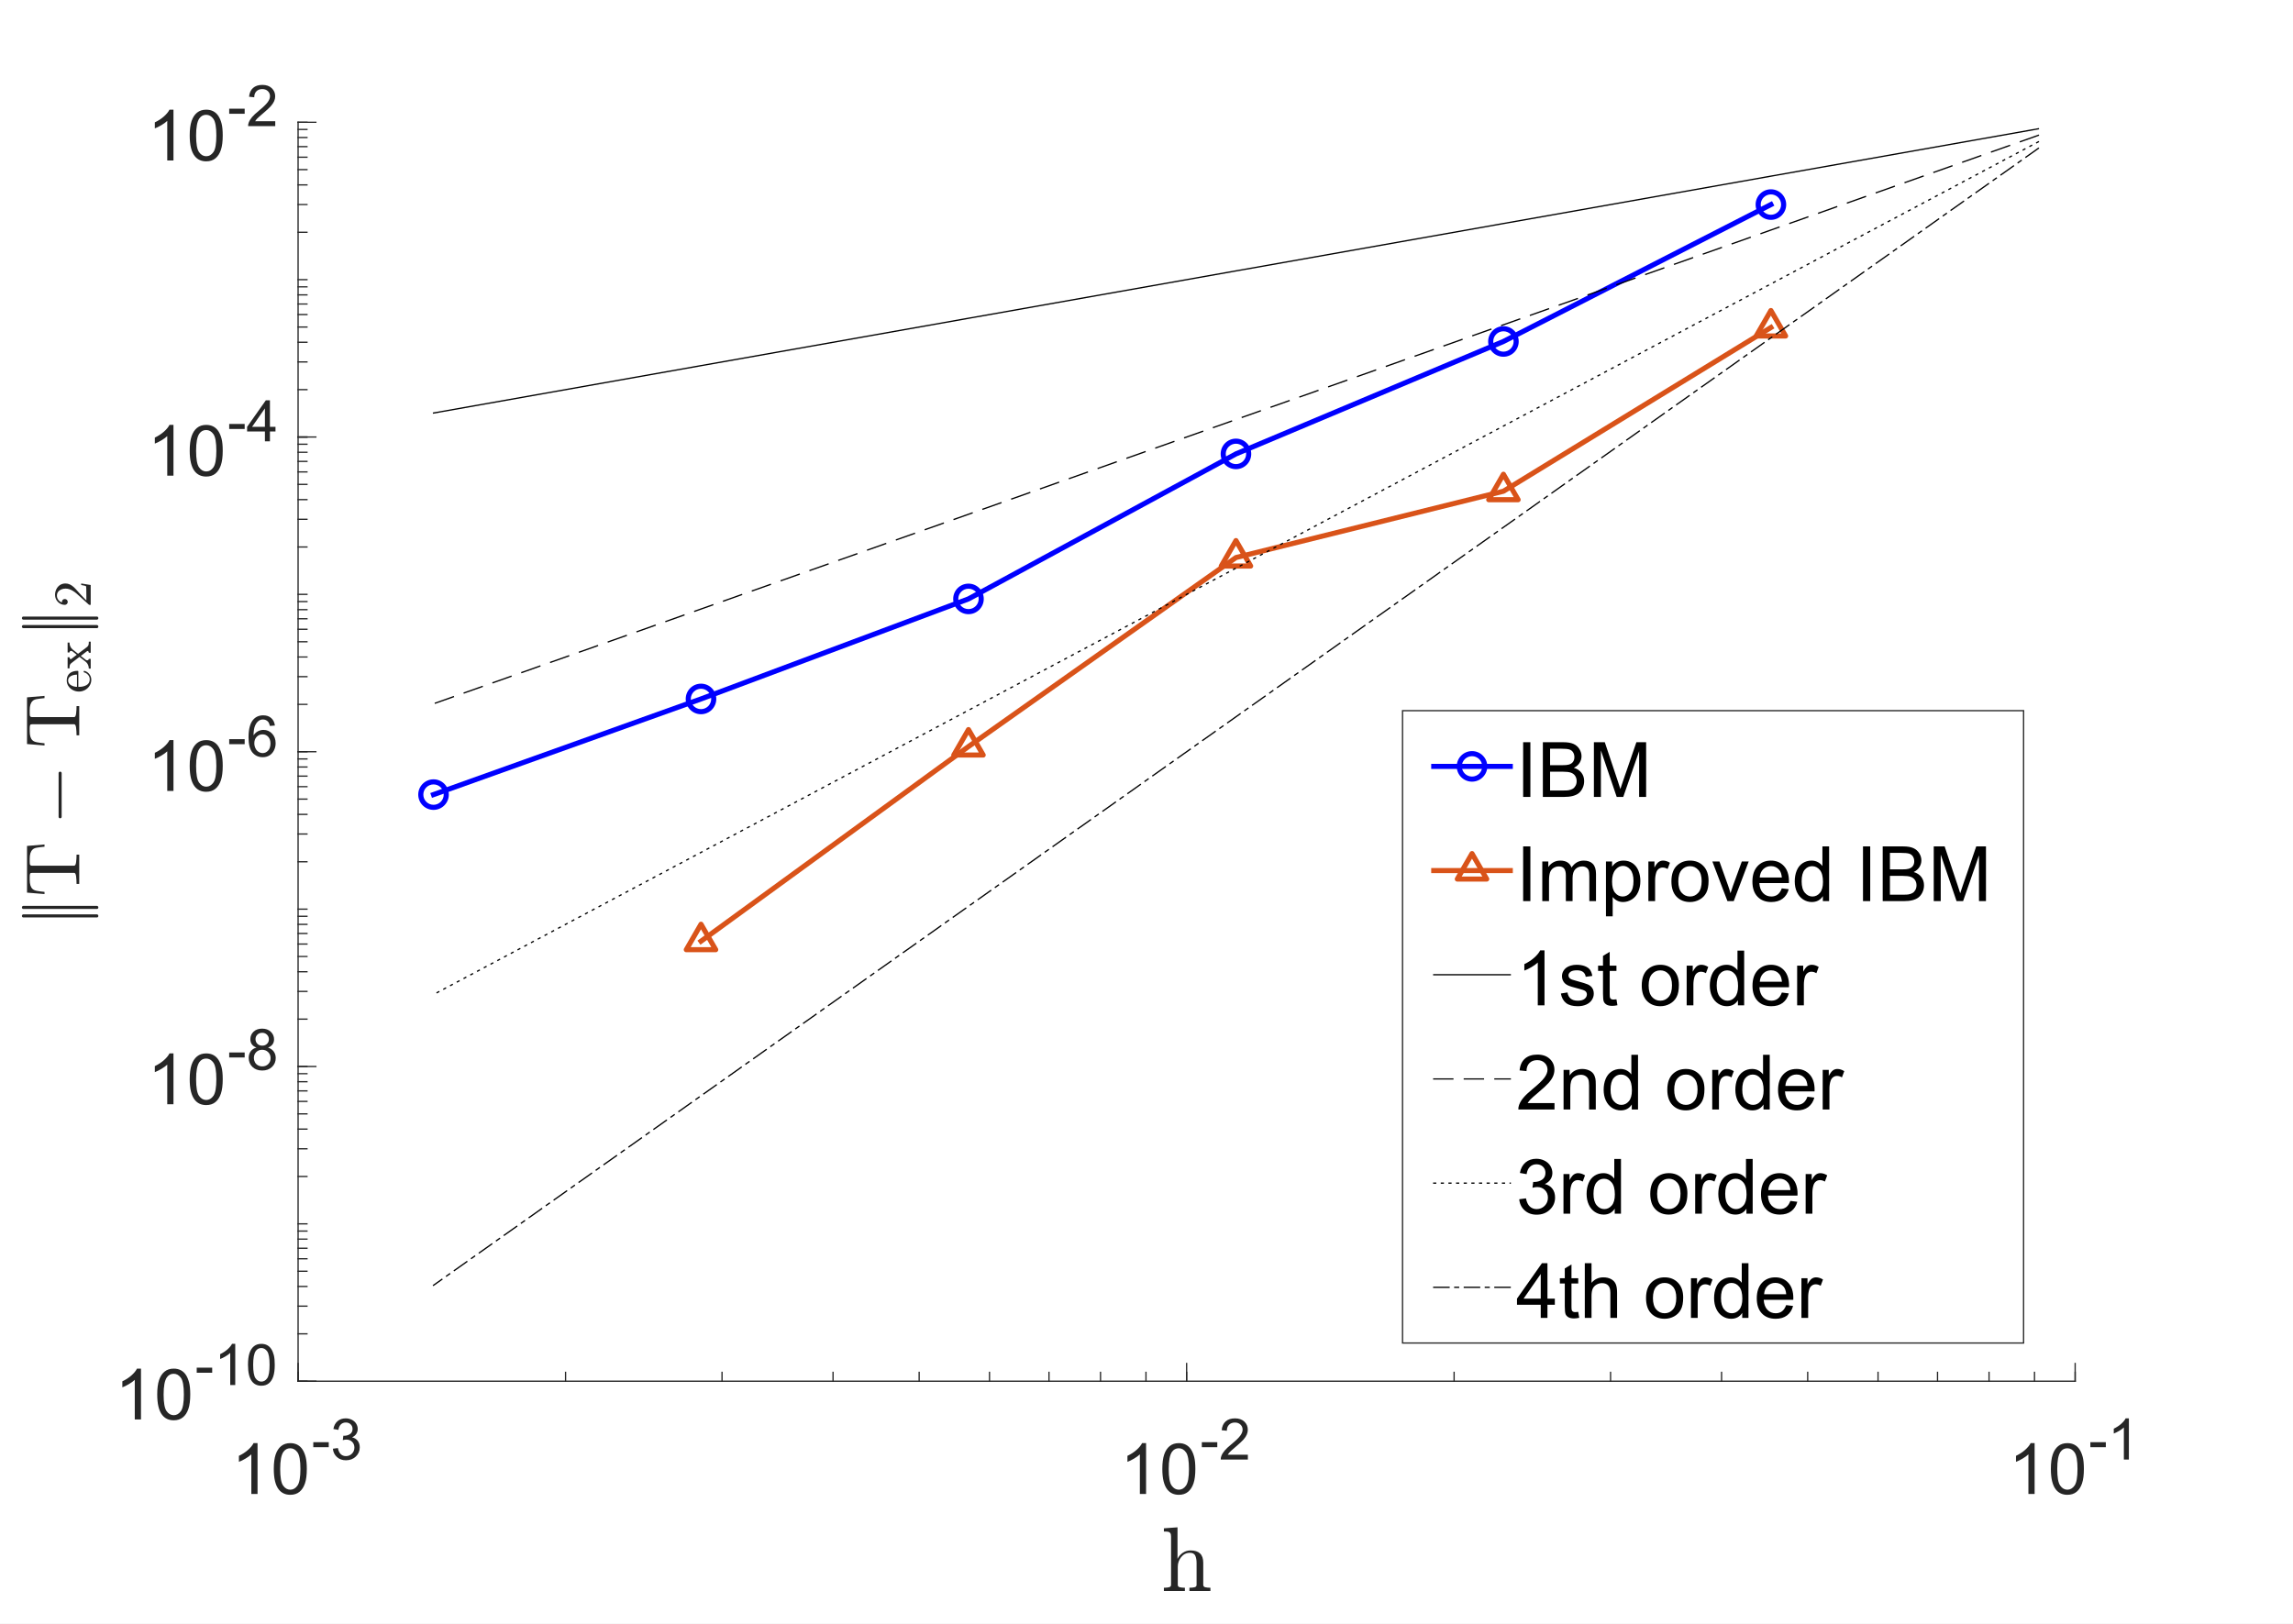 <?xml version="1.0"?>
<!DOCTYPE svg PUBLIC '-//W3C//DTD SVG 1.0//EN'
          'http://www.w3.org/TR/2001/REC-SVG-20010904/DTD/svg10.dtd'>
<svg xmlns:xlink="http://www.w3.org/1999/xlink" style="fill-opacity:1; color-rendering:auto; color-interpolation:auto; text-rendering:auto; stroke:black; stroke-linecap:square; stroke-miterlimit:10; shape-rendering:auto; stroke-opacity:1; fill:black; stroke-dasharray:none; font-weight:normal; stroke-width:1; font-family:'Dialog'; font-style:normal; stroke-linejoin:miter; font-size:12px; stroke-dashoffset:0; image-rendering:auto;" width="1200" height="850" xmlns="http://www.w3.org/2000/svg"
><rect width="100%" height="100%" fill="#333333" stroke="none"/><!--Generated by the Batik Graphics2D SVG Generator--><defs id="genericDefs"
  /><g
  ><defs id="defs1"
    ><clipPath clipPathUnits="userSpaceOnUse" id="clipPath1"
      ><path d="M0 0 L1200 0 L1200 850 L0 850 L0 0 Z"
      /></clipPath
    ></defs
    ><g style="fill:white; stroke:white;"
    ><rect x="0" y="0" width="1200" style="clip-path:url(#clipPath1); stroke:none;" height="850"
    /></g
    ><g style="fill:white; text-rendering:optimizeSpeed; color-rendering:optimizeSpeed; image-rendering:optimizeSpeed; shape-rendering:crispEdges; stroke:white; color-interpolation:sRGB;"
    ><rect x="0" width="1200" height="850" y="0" style="stroke:none;"
      /><path style="stroke:none;" d="M156 723 L1086 723 L1086 64 L156 64 Z"
    /></g
    ><g style="fill:rgb(38,38,38); text-rendering:geometricPrecision; image-rendering:optimizeQuality; color-rendering:optimizeQuality; stroke-linejoin:round; stroke:rgb(38,38,38); color-interpolation:linearRGB; stroke-width:0.667;"
    ><line y2="723" style="fill:none;" x1="156" x2="1086" y1="723"
      /><line y2="713.7" style="fill:none;" x1="156" x2="156" y1="723"
      /><line y2="713.7" style="fill:none;" x1="621" x2="621" y1="723"
      /><line y2="713.7" style="fill:none;" x1="1086" x2="1086" y1="723"
      /><line y2="718.35" style="fill:none;" x1="156" x2="156" y1="723"
      /><line y2="718.35" style="fill:none;" x1="295.979" x2="295.979" y1="723"
      /><line y2="718.35" style="fill:none;" x1="377.861" x2="377.861" y1="723"
      /><line y2="718.35" style="fill:none;" x1="435.958" x2="435.958" y1="723"
      /><line y2="718.35" style="fill:none;" x1="481.021" x2="481.021" y1="723"
      /><line y2="718.35" style="fill:none;" x1="517.84" x2="517.84" y1="723"
      /><line y2="718.35" style="fill:none;" x1="548.971" x2="548.971" y1="723"
      /><line y2="718.35" style="fill:none;" x1="575.937" x2="575.937" y1="723"
      /><line y2="718.35" style="fill:none;" x1="599.723" x2="599.723" y1="723"
      /><line y2="718.35" style="fill:none;" x1="621" x2="621" y1="723"
      /><line y2="718.35" style="fill:none;" x1="760.979" x2="760.979" y1="723"
      /><line y2="718.35" style="fill:none;" x1="842.861" x2="842.861" y1="723"
      /><line y2="718.35" style="fill:none;" x1="900.958" x2="900.958" y1="723"
      /><line y2="718.35" style="fill:none;" x1="946.021" x2="946.021" y1="723"
      /><line y2="718.35" style="fill:none;" x1="982.84" x2="982.84" y1="723"
      /><line y2="718.35" style="fill:none;" x1="1013.971" x2="1013.971" y1="723"
      /><line y2="718.35" style="fill:none;" x1="1040.937" x2="1040.937" y1="723"
      /><line y2="718.35" style="fill:none;" x1="1064.723" x2="1064.723" y1="723"
      /><line y2="718.35" style="fill:none;" x1="1086" x2="1086" y1="723"
    /></g
    ><g transform="translate(121,782)" style="font-size:37.333px; fill:rgb(38,38,38); text-rendering:geometricPrecision; color-rendering:optimizeQuality; image-rendering:optimizeQuality; stroke:rgb(38,38,38); color-interpolation:linearRGB;"
    ><path style="stroke:none;" d="M13.781 0 L10.531 0 L10.531 -20.719 Q9.359 -19.609 7.453 -18.484 Q5.547 -17.359 4.031 -16.797 L4.031 -19.953 Q6.75 -21.234 8.797 -23.055 Q10.844 -24.875 11.688 -26.594 L13.781 -26.594 L13.781 0 ZM22.283 -13.062 Q22.283 -17.766 23.251 -20.625 Q24.22 -23.484 26.126 -25.039 Q28.033 -26.594 30.923 -26.594 Q33.048 -26.594 34.658 -25.734 Q36.267 -24.875 37.314 -23.258 Q38.361 -21.641 38.962 -19.32 Q39.564 -17 39.564 -13.062 Q39.564 -8.406 38.603 -5.539 Q37.642 -2.672 35.736 -1.109 Q33.83 0.453 30.923 0.453 Q27.095 0.453 24.908 -2.297 Q22.283 -5.594 22.283 -13.062 ZM25.626 -13.062 Q25.626 -6.547 27.158 -4.383 Q28.689 -2.219 30.923 -2.219 Q33.158 -2.219 34.689 -4.391 Q36.22 -6.562 36.22 -13.062 Q36.22 -19.609 34.689 -21.758 Q33.158 -23.906 30.892 -23.906 Q28.642 -23.906 27.314 -22 Q25.626 -19.578 25.626 -13.062 Z"
    /></g
    ><g transform="translate(163,764)" style="font-size:29.867px; fill:rgb(38,38,38); text-rendering:geometricPrecision; color-rendering:optimizeQuality; image-rendering:optimizeQuality; stroke:rgb(38,38,38); color-interpolation:linearRGB;"
    ><path style="stroke:none;" d="M0.953 -6.453 L0.953 -9.094 L9.047 -9.094 L9.047 -6.453 L0.953 -6.453 ZM11.204 -5.672 L13.829 -6.016 Q14.282 -3.781 15.376 -2.789 Q16.47 -1.797 18.032 -1.797 Q19.907 -1.797 21.188 -3.086 Q22.47 -4.375 22.47 -6.281 Q22.47 -8.094 21.282 -9.273 Q20.095 -10.453 18.266 -10.453 Q17.516 -10.453 16.391 -10.172 L16.688 -12.484 Q16.954 -12.453 17.11 -12.453 Q18.798 -12.453 20.149 -13.328 Q21.501 -14.203 21.501 -16.047 Q21.501 -17.484 20.516 -18.438 Q19.532 -19.391 17.985 -19.391 Q16.438 -19.391 15.415 -18.43 Q14.391 -17.469 14.095 -15.531 L11.47 -16 Q11.938 -18.641 13.657 -20.102 Q15.376 -21.562 17.923 -21.562 Q19.673 -21.562 21.157 -20.805 Q22.641 -20.047 23.423 -18.75 Q24.204 -17.453 24.204 -15.984 Q24.204 -14.594 23.462 -13.453 Q22.72 -12.312 21.251 -11.625 Q23.157 -11.188 24.212 -9.805 Q25.266 -8.422 25.266 -6.344 Q25.266 -3.531 23.212 -1.578 Q21.157 0.375 18.032 0.375 Q15.204 0.375 13.337 -1.305 Q11.47 -2.984 11.204 -5.672 Z"
    /></g
    ><g transform="translate(586,782)" style="font-size:37.333px; fill:rgb(38,38,38); text-rendering:geometricPrecision; color-rendering:optimizeQuality; image-rendering:optimizeQuality; stroke:rgb(38,38,38); color-interpolation:linearRGB;"
    ><path style="stroke:none;" d="M13.781 0 L10.531 0 L10.531 -20.719 Q9.359 -19.609 7.453 -18.484 Q5.547 -17.359 4.031 -16.797 L4.031 -19.953 Q6.75 -21.234 8.797 -23.055 Q10.844 -24.875 11.688 -26.594 L13.781 -26.594 L13.781 0 ZM22.283 -13.062 Q22.283 -17.766 23.251 -20.625 Q24.22 -23.484 26.126 -25.039 Q28.033 -26.594 30.923 -26.594 Q33.048 -26.594 34.658 -25.734 Q36.267 -24.875 37.314 -23.258 Q38.361 -21.641 38.962 -19.32 Q39.564 -17 39.564 -13.062 Q39.564 -8.406 38.603 -5.539 Q37.642 -2.672 35.736 -1.109 Q33.83 0.453 30.923 0.453 Q27.095 0.453 24.908 -2.297 Q22.283 -5.594 22.283 -13.062 ZM25.626 -13.062 Q25.626 -6.547 27.158 -4.383 Q28.689 -2.219 30.923 -2.219 Q33.158 -2.219 34.689 -4.391 Q36.22 -6.562 36.22 -13.062 Q36.22 -19.609 34.689 -21.758 Q33.158 -23.906 30.892 -23.906 Q28.642 -23.906 27.314 -22 Q25.626 -19.578 25.626 -13.062 Z"
    /></g
    ><g transform="translate(628,764)" style="font-size:29.867px; fill:rgb(38,38,38); text-rendering:geometricPrecision; color-rendering:optimizeQuality; image-rendering:optimizeQuality; stroke:rgb(38,38,38); color-interpolation:linearRGB;"
    ><path style="stroke:none;" d="M0.953 -6.453 L0.953 -9.094 L9.047 -9.094 L9.047 -6.453 L0.953 -6.453 ZM25.048 -2.531 L25.048 0 L10.845 0 Q10.813 -0.953 11.157 -1.828 Q11.704 -3.281 12.891 -4.688 Q14.079 -6.094 16.345 -7.938 Q19.845 -10.812 21.071 -12.492 Q22.298 -14.172 22.298 -15.656 Q22.298 -17.234 21.18 -18.305 Q20.063 -19.375 18.266 -19.375 Q16.36 -19.375 15.212 -18.234 Q14.063 -17.094 14.048 -15.078 L11.345 -15.359 Q11.626 -18.391 13.438 -19.977 Q15.251 -21.562 18.313 -21.562 Q21.407 -21.562 23.212 -19.852 Q25.016 -18.141 25.016 -15.594 Q25.016 -14.312 24.485 -13.07 Q23.954 -11.828 22.735 -10.445 Q21.516 -9.062 18.673 -6.672 Q16.298 -4.672 15.626 -3.961 Q14.954 -3.25 14.516 -2.531 L25.048 -2.531 Z"
    /></g
    ><g transform="translate(1051,782)" style="font-size:37.333px; fill:rgb(38,38,38); text-rendering:geometricPrecision; color-rendering:optimizeQuality; image-rendering:optimizeQuality; stroke:rgb(38,38,38); color-interpolation:linearRGB;"
    ><path style="stroke:none;" d="M13.781 0 L10.531 0 L10.531 -20.719 Q9.359 -19.609 7.453 -18.484 Q5.547 -17.359 4.031 -16.797 L4.031 -19.953 Q6.75 -21.234 8.797 -23.055 Q10.844 -24.875 11.688 -26.594 L13.781 -26.594 L13.781 0 ZM22.283 -13.062 Q22.283 -17.766 23.251 -20.625 Q24.22 -23.484 26.126 -25.039 Q28.033 -26.594 30.923 -26.594 Q33.048 -26.594 34.658 -25.734 Q36.267 -24.875 37.314 -23.258 Q38.361 -21.641 38.962 -19.32 Q39.564 -17 39.564 -13.062 Q39.564 -8.406 38.603 -5.539 Q37.642 -2.672 35.736 -1.109 Q33.83 0.453 30.923 0.453 Q27.095 0.453 24.908 -2.297 Q22.283 -5.594 22.283 -13.062 ZM25.626 -13.062 Q25.626 -6.547 27.158 -4.383 Q28.689 -2.219 30.923 -2.219 Q33.158 -2.219 34.689 -4.391 Q36.22 -6.562 36.22 -13.062 Q36.22 -19.609 34.689 -21.758 Q33.158 -23.906 30.892 -23.906 Q28.642 -23.906 27.314 -22 Q25.626 -19.578 25.626 -13.062 Z"
    /></g
    ><g transform="translate(1093,764)" style="font-size:29.867px; fill:rgb(38,38,38); text-rendering:geometricPrecision; color-rendering:optimizeQuality; image-rendering:optimizeQuality; stroke:rgb(38,38,38); color-interpolation:linearRGB;"
    ><path style="stroke:none;" d="M0.953 -6.453 L0.953 -9.094 L9.047 -9.094 L9.047 -6.453 L0.953 -6.453 ZM21.11 0 L18.485 0 L18.485 -16.797 Q17.532 -15.891 15.985 -14.984 Q14.438 -14.078 13.204 -13.625 L13.204 -16.172 Q15.423 -17.219 17.079 -18.695 Q18.735 -20.172 19.423 -21.562 L21.11 -21.562 L21.11 0 Z"
    /></g
    ><g transform="translate(621,792.467)" style="font-size:48px; fill:rgb(38,38,38); text-rendering:geometricPrecision; image-rendering:optimizeQuality; color-rendering:optimizeQuality; font-family:'mwa_cmr10'; stroke:rgb(38,38,38); color-interpolation:linearRGB;"
    ><path style="stroke:none;" d="M-11.896 40.32 L-11.896 38.632 Q-10.255 38.632 -9.201 38.374 Q-8.146 38.117 -8.146 37.101 L-8.146 11.914 Q-8.146 10.617 -8.537 10.046 Q-8.927 9.476 -9.654 9.343 Q-10.38 9.21 -11.896 9.21 L-11.896 7.523 L-4.771 7.007 L-4.771 23.507 Q-3.771 21.523 -1.966 20.312 Q-0.162 19.101 2.026 19.101 Q5.354 19.101 7.026 20.695 Q8.698 22.289 8.698 25.57 L8.698 37.101 Q8.698 38.117 9.753 38.374 Q10.807 38.632 12.448 38.632 L12.448 40.32 L1.464 40.32 L1.464 38.632 Q3.104 38.632 4.159 38.374 Q5.213 38.117 5.213 37.101 L5.213 25.71 Q5.213 23.367 4.534 21.859 Q3.854 20.351 1.745 20.351 Q-1.052 20.351 -2.841 22.578 Q-4.63 24.804 -4.63 27.632 L-4.63 37.101 Q-4.63 38.117 -3.576 38.374 Q-2.521 38.632 -0.911 38.632 L-0.911 40.32 L-11.896 40.32 Z"
    /></g
    ><g style="fill:rgb(38,38,38); text-rendering:geometricPrecision; image-rendering:optimizeQuality; color-rendering:optimizeQuality; stroke-linejoin:round; stroke:rgb(38,38,38); color-interpolation:linearRGB; stroke-width:0.667;"
    ><line y2="64" style="fill:none;" x1="156" x2="156" y1="723"
      /><line y2="723" style="fill:none;" x1="156" x2="165.3" y1="723"
      /><line y2="558.25" style="fill:none;" x1="156" x2="165.3" y1="558.25"
      /><line y2="393.5" style="fill:none;" x1="156" x2="165.3" y1="393.5"
      /><line y2="228.75" style="fill:none;" x1="156" x2="165.3" y1="228.75"
      /><line y2="64" style="fill:none;" x1="156" x2="165.3" y1="64"
      /><line y2="723" style="fill:none;" x1="156" x2="160.65" y1="723"
      /><line y2="698.203" style="fill:none;" x1="156" x2="160.65" y1="698.203"
      /><line y2="683.697" style="fill:none;" x1="156" x2="160.65" y1="683.697"
      /><line y2="673.405" style="fill:none;" x1="156" x2="160.65" y1="673.405"
      /><line y2="665.422" style="fill:none;" x1="156" x2="160.65" y1="665.422"
      /><line y2="658.9" style="fill:none;" x1="156" x2="160.65" y1="658.9"
      /><line y2="653.385" style="fill:none;" x1="156" x2="160.65" y1="653.385"
      /><line y2="648.608" style="fill:none;" x1="156" x2="160.65" y1="648.608"
      /><line y2="644.394" style="fill:none;" x1="156" x2="160.65" y1="644.394"
      /><line y2="640.625" style="fill:none;" x1="156" x2="160.65" y1="640.625"
      /><line y2="615.828" style="fill:none;" x1="156" x2="160.65" y1="615.828"
      /><line y2="601.322" style="fill:none;" x1="156" x2="160.65" y1="601.322"
      /><line y2="591.03" style="fill:none;" x1="156" x2="160.65" y1="591.03"
      /><line y2="583.047" style="fill:none;" x1="156" x2="160.65" y1="583.047"
      /><line y2="576.525" style="fill:none;" x1="156" x2="160.65" y1="576.525"
      /><line y2="571.01" style="fill:none;" x1="156" x2="160.65" y1="571.01"
      /><line y2="566.233" style="fill:none;" x1="156" x2="160.65" y1="566.233"
      /><line y2="562.019" style="fill:none;" x1="156" x2="160.65" y1="562.019"
      /><line y2="558.25" style="fill:none;" x1="156" x2="160.65" y1="558.25"
      /><line y2="533.453" style="fill:none;" x1="156" x2="160.65" y1="533.453"
      /><line y2="518.947" style="fill:none;" x1="156" x2="160.65" y1="518.947"
      /><line y2="508.655" style="fill:none;" x1="156" x2="160.65" y1="508.655"
      /><line y2="500.672" style="fill:none;" x1="156" x2="160.65" y1="500.672"
      /><line y2="494.15" style="fill:none;" x1="156" x2="160.65" y1="494.15"
      /><line y2="488.635" style="fill:none;" x1="156" x2="160.65" y1="488.635"
      /><line y2="483.858" style="fill:none;" x1="156" x2="160.65" y1="483.858"
      /><line y2="479.644" style="fill:none;" x1="156" x2="160.65" y1="479.644"
      /><line y2="475.875" style="fill:none;" x1="156" x2="160.65" y1="475.875"
      /><line y2="451.078" style="fill:none;" x1="156" x2="160.65" y1="451.078"
      /><line y2="436.572" style="fill:none;" x1="156" x2="160.65" y1="436.572"
      /><line y2="426.28" style="fill:none;" x1="156" x2="160.65" y1="426.28"
      /><line y2="418.297" style="fill:none;" x1="156" x2="160.65" y1="418.297"
      /><line y2="411.775" style="fill:none;" x1="156" x2="160.65" y1="411.775"
      /><line y2="406.26" style="fill:none;" x1="156" x2="160.65" y1="406.26"
      /><line y2="401.483" style="fill:none;" x1="156" x2="160.65" y1="401.483"
      /><line y2="397.269" style="fill:none;" x1="156" x2="160.65" y1="397.269"
      /><line y2="393.5" style="fill:none;" x1="156" x2="160.65" y1="393.5"
      /><line y2="368.703" style="fill:none;" x1="156" x2="160.65" y1="368.703"
      /><line y2="354.197" style="fill:none;" x1="156" x2="160.65" y1="354.197"
      /><line y2="343.905" style="fill:none;" x1="156" x2="160.65" y1="343.905"
      /><line y2="335.922" style="fill:none;" x1="156" x2="160.65" y1="335.922"
      /><line y2="329.4" style="fill:none;" x1="156" x2="160.65" y1="329.4"
      /><line y2="323.885" style="fill:none;" x1="156" x2="160.65" y1="323.885"
      /><line y2="319.108" style="fill:none;" x1="156" x2="160.65" y1="319.108"
      /><line y2="314.894" style="fill:none;" x1="156" x2="160.65" y1="314.894"
      /><line y2="311.125" style="fill:none;" x1="156" x2="160.65" y1="311.125"
      /><line y2="286.328" style="fill:none;" x1="156" x2="160.65" y1="286.328"
      /><line y2="271.822" style="fill:none;" x1="156" x2="160.65" y1="271.822"
      /><line y2="261.53" style="fill:none;" x1="156" x2="160.65" y1="261.53"
      /><line y2="253.547" style="fill:none;" x1="156" x2="160.65" y1="253.547"
      /><line y2="247.025" style="fill:none;" x1="156" x2="160.65" y1="247.025"
      /><line y2="241.51" style="fill:none;" x1="156" x2="160.65" y1="241.51"
      /><line y2="236.733" style="fill:none;" x1="156" x2="160.65" y1="236.733"
      /><line y2="232.519" style="fill:none;" x1="156" x2="160.65" y1="232.519"
      /><line y2="228.75" style="fill:none;" x1="156" x2="160.65" y1="228.75"
      /><line y2="228.75" style="fill:none;" x1="156" x2="160.65" y1="228.75"
      /><line y2="203.953" style="fill:none;" x1="156" x2="160.65" y1="203.953"
      /><line y2="189.447" style="fill:none;" x1="156" x2="160.65" y1="189.447"
      /><line y2="179.155" style="fill:none;" x1="156" x2="160.65" y1="179.155"
      /><line y2="171.172" style="fill:none;" x1="156" x2="160.65" y1="171.172"
      /><line y2="164.65" style="fill:none;" x1="156" x2="160.65" y1="164.65"
      /><line y2="159.135" style="fill:none;" x1="156" x2="160.65" y1="159.135"
      /><line y2="154.358" style="fill:none;" x1="156" x2="160.65" y1="154.358"
      /><line y2="150.144" style="fill:none;" x1="156" x2="160.65" y1="150.144"
      /><line y2="146.375" style="fill:none;" x1="156" x2="160.65" y1="146.375"
      /><line y2="121.578" style="fill:none;" x1="156" x2="160.65" y1="121.578"
      /><line y2="107.072" style="fill:none;" x1="156" x2="160.65" y1="107.072"
      /><line y2="96.78" style="fill:none;" x1="156" x2="160.65" y1="96.78"
      /><line y2="88.797" style="fill:none;" x1="156" x2="160.65" y1="88.797"
      /><line y2="82.275" style="fill:none;" x1="156" x2="160.65" y1="82.275"
      /><line y2="76.76" style="fill:none;" x1="156" x2="160.65" y1="76.76"
      /><line y2="71.983" style="fill:none;" x1="156" x2="160.65" y1="71.983"
      /><line y2="67.769" style="fill:none;" x1="156" x2="160.65" y1="67.769"
      /><line y2="64" style="fill:none;" x1="156" x2="160.65" y1="64"
    /></g
    ><g transform="translate(60,743)" style="font-size:37.333px; fill:rgb(38,38,38); text-rendering:geometricPrecision; color-rendering:optimizeQuality; image-rendering:optimizeQuality; stroke:rgb(38,38,38); color-interpolation:linearRGB;"
    ><path style="stroke:none;" d="M13.781 0 L10.531 0 L10.531 -20.719 Q9.359 -19.609 7.453 -18.484 Q5.547 -17.359 4.031 -16.797 L4.031 -19.953 Q6.75 -21.234 8.797 -23.055 Q10.844 -24.875 11.688 -26.594 L13.781 -26.594 L13.781 0 ZM22.283 -13.062 Q22.283 -17.766 23.251 -20.625 Q24.22 -23.484 26.126 -25.039 Q28.033 -26.594 30.923 -26.594 Q33.048 -26.594 34.658 -25.734 Q36.267 -24.875 37.314 -23.258 Q38.361 -21.641 38.962 -19.32 Q39.564 -17 39.564 -13.062 Q39.564 -8.406 38.603 -5.539 Q37.642 -2.672 35.736 -1.109 Q33.83 0.453 30.923 0.453 Q27.095 0.453 24.908 -2.297 Q22.283 -5.594 22.283 -13.062 ZM25.626 -13.062 Q25.626 -6.547 27.158 -4.383 Q28.689 -2.219 30.923 -2.219 Q33.158 -2.219 34.689 -4.391 Q36.22 -6.562 36.22 -13.062 Q36.22 -19.609 34.689 -21.758 Q33.158 -23.906 30.892 -23.906 Q28.642 -23.906 27.314 -22 Q25.626 -19.578 25.626 -13.062 Z"
    /></g
    ><g transform="translate(102,725)" style="font-size:29.867px; fill:rgb(38,38,38); text-rendering:geometricPrecision; color-rendering:optimizeQuality; image-rendering:optimizeQuality; stroke:rgb(38,38,38); color-interpolation:linearRGB;"
    ><path style="stroke:none;" d="M0.953 -6.453 L0.953 -9.094 L9.047 -9.094 L9.047 -6.453 L0.953 -6.453 ZM21.11 0 L18.485 0 L18.485 -16.797 Q17.532 -15.891 15.985 -14.984 Q14.438 -14.078 13.204 -13.625 L13.204 -16.172 Q15.423 -17.219 17.079 -18.695 Q18.735 -20.172 19.423 -21.562 L21.11 -21.562 L21.11 0 ZM27.786 -10.594 Q27.786 -14.406 28.567 -16.727 Q29.348 -19.047 30.895 -20.305 Q32.442 -21.562 34.786 -21.562 Q36.505 -21.562 37.809 -20.867 Q39.114 -20.172 39.966 -18.859 Q40.817 -17.547 41.301 -15.664 Q41.786 -13.781 41.786 -10.594 Q41.786 -6.812 41.012 -4.492 Q40.239 -2.172 38.692 -0.906 Q37.145 0.359 34.786 0.359 Q31.677 0.359 29.911 -1.859 Q27.786 -4.547 27.786 -10.594 ZM30.489 -10.594 Q30.489 -5.297 31.731 -3.547 Q32.973 -1.797 34.786 -1.797 Q36.598 -1.797 37.841 -3.555 Q39.083 -5.312 39.083 -10.594 Q39.083 -15.891 37.841 -17.633 Q36.598 -19.375 34.755 -19.375 Q32.942 -19.375 31.848 -17.844 Q30.489 -15.875 30.489 -10.594 Z"
    /></g
    ><g transform="translate(77,578)" style="font-size:37.333px; fill:rgb(38,38,38); text-rendering:geometricPrecision; color-rendering:optimizeQuality; image-rendering:optimizeQuality; stroke:rgb(38,38,38); color-interpolation:linearRGB;"
    ><path style="stroke:none;" d="M13.781 0 L10.531 0 L10.531 -20.719 Q9.359 -19.609 7.453 -18.484 Q5.547 -17.359 4.031 -16.797 L4.031 -19.953 Q6.75 -21.234 8.797 -23.055 Q10.844 -24.875 11.688 -26.594 L13.781 -26.594 L13.781 0 ZM22.283 -13.062 Q22.283 -17.766 23.251 -20.625 Q24.22 -23.484 26.126 -25.039 Q28.033 -26.594 30.923 -26.594 Q33.048 -26.594 34.658 -25.734 Q36.267 -24.875 37.314 -23.258 Q38.361 -21.641 38.962 -19.32 Q39.564 -17 39.564 -13.062 Q39.564 -8.406 38.603 -5.539 Q37.642 -2.672 35.736 -1.109 Q33.83 0.453 30.923 0.453 Q27.095 0.453 24.908 -2.297 Q22.283 -5.594 22.283 -13.062 ZM25.626 -13.062 Q25.626 -6.547 27.158 -4.383 Q28.689 -2.219 30.923 -2.219 Q33.158 -2.219 34.689 -4.391 Q36.22 -6.562 36.22 -13.062 Q36.22 -19.609 34.689 -21.758 Q33.158 -23.906 30.892 -23.906 Q28.642 -23.906 27.314 -22 Q25.626 -19.578 25.626 -13.062 Z"
    /></g
    ><g transform="translate(119,560)" style="font-size:29.867px; fill:rgb(38,38,38); text-rendering:geometricPrecision; color-rendering:optimizeQuality; image-rendering:optimizeQuality; stroke:rgb(38,38,38); color-interpolation:linearRGB;"
    ><path style="stroke:none;" d="M0.953 -6.453 L0.953 -9.094 L9.047 -9.094 L9.047 -6.453 L0.953 -6.453 ZM15.235 -11.641 Q13.595 -12.25 12.805 -13.359 Q12.016 -14.469 12.016 -16.031 Q12.016 -18.375 13.704 -19.969 Q15.391 -21.562 18.188 -21.562 Q21.001 -21.562 22.712 -19.93 Q24.423 -18.297 24.423 -15.953 Q24.423 -14.453 23.641 -13.352 Q22.86 -12.25 21.266 -11.641 Q23.235 -11 24.266 -9.562 Q25.298 -8.125 25.298 -6.141 Q25.298 -3.391 23.352 -1.516 Q21.407 0.359 18.235 0.359 Q15.048 0.359 13.102 -1.523 Q11.157 -3.406 11.157 -6.219 Q11.157 -8.312 12.22 -9.727 Q13.282 -11.141 15.235 -11.641 ZM14.72 -16.109 Q14.72 -14.594 15.696 -13.625 Q16.673 -12.656 18.251 -12.656 Q19.766 -12.656 20.743 -13.617 Q21.72 -14.578 21.72 -15.969 Q21.72 -17.422 20.712 -18.406 Q19.704 -19.391 18.22 -19.391 Q16.704 -19.391 15.712 -18.43 Q14.72 -17.469 14.72 -16.109 ZM13.86 -6.203 Q13.86 -5.062 14.399 -4.008 Q14.938 -2.953 15.993 -2.375 Q17.048 -1.797 18.266 -1.797 Q20.141 -1.797 21.376 -3.016 Q22.61 -4.234 22.61 -6.109 Q22.61 -8.016 21.345 -9.258 Q20.079 -10.5 18.173 -10.5 Q16.313 -10.5 15.087 -9.273 Q13.86 -8.047 13.86 -6.203 Z"
    /></g
    ><g transform="translate(77,414)" style="font-size:37.333px; fill:rgb(38,38,38); text-rendering:geometricPrecision; color-rendering:optimizeQuality; image-rendering:optimizeQuality; stroke:rgb(38,38,38); color-interpolation:linearRGB;"
    ><path style="stroke:none;" d="M13.781 0 L10.531 0 L10.531 -20.719 Q9.359 -19.609 7.453 -18.484 Q5.547 -17.359 4.031 -16.797 L4.031 -19.953 Q6.75 -21.234 8.797 -23.055 Q10.844 -24.875 11.688 -26.594 L13.781 -26.594 L13.781 0 ZM22.283 -13.062 Q22.283 -17.766 23.251 -20.625 Q24.22 -23.484 26.126 -25.039 Q28.033 -26.594 30.923 -26.594 Q33.048 -26.594 34.658 -25.734 Q36.267 -24.875 37.314 -23.258 Q38.361 -21.641 38.962 -19.32 Q39.564 -17 39.564 -13.062 Q39.564 -8.406 38.603 -5.539 Q37.642 -2.672 35.736 -1.109 Q33.83 0.453 30.923 0.453 Q27.095 0.453 24.908 -2.297 Q22.283 -5.594 22.283 -13.062 ZM25.626 -13.062 Q25.626 -6.547 27.158 -4.383 Q28.689 -2.219 30.923 -2.219 Q33.158 -2.219 34.689 -4.391 Q36.22 -6.562 36.22 -13.062 Q36.22 -19.609 34.689 -21.758 Q33.158 -23.906 30.892 -23.906 Q28.642 -23.906 27.314 -22 Q25.626 -19.578 25.626 -13.062 Z"
    /></g
    ><g transform="translate(119,396)" style="font-size:29.867px; fill:rgb(38,38,38); text-rendering:geometricPrecision; color-rendering:optimizeQuality; image-rendering:optimizeQuality; stroke:rgb(38,38,38); color-interpolation:linearRGB;"
    ><path style="stroke:none;" d="M0.953 -6.453 L0.953 -9.094 L9.047 -9.094 L9.047 -6.453 L0.953 -6.453 ZM24.86 -16.219 L22.251 -16.016 Q21.891 -17.562 21.251 -18.266 Q20.173 -19.391 18.61 -19.391 Q17.345 -19.391 16.391 -18.688 Q15.157 -17.781 14.438 -16.039 Q13.72 -14.297 13.688 -11.078 Q14.641 -12.531 16.016 -13.234 Q17.391 -13.938 18.907 -13.938 Q21.548 -13.938 23.399 -11.992 Q25.251 -10.047 25.251 -6.969 Q25.251 -4.953 24.376 -3.219 Q23.501 -1.484 21.977 -0.562 Q20.454 0.359 18.516 0.359 Q15.22 0.359 13.141 -2.062 Q11.063 -4.484 11.063 -10.047 Q11.063 -16.281 13.36 -19.109 Q15.376 -21.562 18.766 -21.562 Q21.313 -21.562 22.93 -20.141 Q24.548 -18.719 24.86 -16.219 ZM14.095 -6.953 Q14.095 -5.594 14.673 -4.352 Q15.251 -3.109 16.29 -2.453 Q17.329 -1.797 18.485 -1.797 Q20.141 -1.797 21.345 -3.148 Q22.548 -4.5 22.548 -6.812 Q22.548 -9.031 21.36 -10.32 Q20.173 -11.609 18.376 -11.609 Q16.595 -11.609 15.345 -10.32 Q14.095 -9.031 14.095 -6.953 Z"
    /></g
    ><g transform="translate(77,249)" style="font-size:37.333px; fill:rgb(38,38,38); text-rendering:geometricPrecision; color-rendering:optimizeQuality; image-rendering:optimizeQuality; stroke:rgb(38,38,38); color-interpolation:linearRGB;"
    ><path style="stroke:none;" d="M13.781 0 L10.531 0 L10.531 -20.719 Q9.359 -19.609 7.453 -18.484 Q5.547 -17.359 4.031 -16.797 L4.031 -19.953 Q6.75 -21.234 8.797 -23.055 Q10.844 -24.875 11.688 -26.594 L13.781 -26.594 L13.781 0 ZM22.283 -13.062 Q22.283 -17.766 23.251 -20.625 Q24.22 -23.484 26.126 -25.039 Q28.033 -26.594 30.923 -26.594 Q33.048 -26.594 34.658 -25.734 Q36.267 -24.875 37.314 -23.258 Q38.361 -21.641 38.962 -19.32 Q39.564 -17 39.564 -13.062 Q39.564 -8.406 38.603 -5.539 Q37.642 -2.672 35.736 -1.109 Q33.83 0.453 30.923 0.453 Q27.095 0.453 24.908 -2.297 Q22.283 -5.594 22.283 -13.062 ZM25.626 -13.062 Q25.626 -6.547 27.158 -4.383 Q28.689 -2.219 30.923 -2.219 Q33.158 -2.219 34.689 -4.391 Q36.22 -6.562 36.22 -13.062 Q36.22 -19.609 34.689 -21.758 Q33.158 -23.906 30.892 -23.906 Q28.642 -23.906 27.314 -22 Q25.626 -19.578 25.626 -13.062 Z"
    /></g
    ><g transform="translate(119,231)" style="font-size:29.867px; fill:rgb(38,38,38); text-rendering:geometricPrecision; color-rendering:optimizeQuality; image-rendering:optimizeQuality; stroke:rgb(38,38,38); color-interpolation:linearRGB;"
    ><path style="stroke:none;" d="M0.953 -6.453 L0.953 -9.094 L9.047 -9.094 L9.047 -6.453 L0.953 -6.453 ZM19.641 0 L19.641 -5.141 L10.313 -5.141 L10.313 -7.562 L20.126 -21.469 L22.266 -21.469 L22.266 -7.562 L25.173 -7.562 L25.173 -5.141 L22.266 -5.141 L22.266 0 L19.641 0 ZM19.641 -7.562 L19.641 -17.234 L12.907 -7.562 L19.641 -7.562 Z"
    /></g
    ><g transform="translate(77,84)" style="font-size:37.333px; fill:rgb(38,38,38); text-rendering:geometricPrecision; color-rendering:optimizeQuality; image-rendering:optimizeQuality; stroke:rgb(38,38,38); color-interpolation:linearRGB;"
    ><path style="stroke:none;" d="M13.781 0 L10.531 0 L10.531 -20.719 Q9.359 -19.609 7.453 -18.484 Q5.547 -17.359 4.031 -16.797 L4.031 -19.953 Q6.75 -21.234 8.797 -23.055 Q10.844 -24.875 11.688 -26.594 L13.781 -26.594 L13.781 0 ZM22.283 -13.062 Q22.283 -17.766 23.251 -20.625 Q24.22 -23.484 26.126 -25.039 Q28.033 -26.594 30.923 -26.594 Q33.048 -26.594 34.658 -25.734 Q36.267 -24.875 37.314 -23.258 Q38.361 -21.641 38.962 -19.32 Q39.564 -17 39.564 -13.062 Q39.564 -8.406 38.603 -5.539 Q37.642 -2.672 35.736 -1.109 Q33.83 0.453 30.923 0.453 Q27.095 0.453 24.908 -2.297 Q22.283 -5.594 22.283 -13.062 ZM25.626 -13.062 Q25.626 -6.547 27.158 -4.383 Q28.689 -2.219 30.923 -2.219 Q33.158 -2.219 34.689 -4.391 Q36.22 -6.562 36.22 -13.062 Q36.22 -19.609 34.689 -21.758 Q33.158 -23.906 30.892 -23.906 Q28.642 -23.906 27.314 -22 Q25.626 -19.578 25.626 -13.062 Z"
    /></g
    ><g transform="translate(119,66)" style="font-size:29.867px; fill:rgb(38,38,38); text-rendering:geometricPrecision; color-rendering:optimizeQuality; image-rendering:optimizeQuality; stroke:rgb(38,38,38); color-interpolation:linearRGB;"
    ><path style="stroke:none;" d="M0.953 -6.453 L0.953 -9.094 L9.047 -9.094 L9.047 -6.453 L0.953 -6.453 ZM25.048 -2.531 L25.048 0 L10.845 0 Q10.813 -0.953 11.157 -1.828 Q11.704 -3.281 12.891 -4.688 Q14.079 -6.094 16.345 -7.938 Q19.845 -10.812 21.071 -12.492 Q22.298 -14.172 22.298 -15.656 Q22.298 -17.234 21.18 -18.305 Q20.063 -19.375 18.266 -19.375 Q16.36 -19.375 15.212 -18.234 Q14.063 -17.094 14.048 -15.078 L11.345 -15.359 Q11.626 -18.391 13.438 -19.977 Q15.251 -21.562 18.313 -21.562 Q21.407 -21.562 23.212 -19.852 Q25.016 -18.141 25.016 -15.594 Q25.016 -14.312 24.485 -13.07 Q23.954 -11.828 22.735 -10.445 Q21.516 -9.062 18.673 -6.672 Q16.298 -4.672 15.626 -3.961 Q14.954 -3.25 14.516 -2.531 L25.048 -2.531 Z"
    /></g
    ><g transform="translate(55.867,393.5) rotate(-90)" style="font-size:40px; fill:rgb(38,38,38); text-rendering:geometricPrecision; image-rendering:optimizeQuality; color-rendering:optimizeQuality; font-family:'mwa_cmsy10'; stroke:rgb(38,38,38); color-interpolation:linearRGB;"
    ><path style="stroke:none;" d="M-86.734 -5.119 L-86.734 -43.681 Q-86.734 -43.994 -86.5 -44.197 Q-86.266 -44.4 -85.938 -44.4 Q-85.641 -44.4 -85.383 -44.197 Q-85.125 -43.994 -85.125 -43.681 L-85.125 -5.119 Q-85.125 -4.806 -85.383 -4.603 Q-85.641 -4.4 -85.938 -4.4 Q-86.266 -4.4 -86.5 -4.603 Q-86.734 -4.806 -86.734 -5.119 Z"
      /><path style="stroke:none;" d="M-82.29 -5.119 L-82.29 -43.681 Q-82.29 -43.994 -82.055 -44.197 Q-81.821 -44.4 -81.493 -44.4 Q-81.196 -44.4 -80.938 -44.197 Q-80.68 -43.994 -80.68 -43.681 L-80.68 -5.119 Q-80.68 -4.806 -80.938 -4.603 Q-81.196 -4.4 -81.493 -4.4 Q-81.821 -4.4 -82.055 -4.603 Q-82.29 -4.806 -82.29 -5.119 Z"
      /><path style="stroke:none;" d="M-69.179 -14.4 L-69.179 -15.806 Q-67.179 -15.806 -65.28 -16.033 Q-63.382 -16.259 -63.382 -17.072 L-63.382 -39.056 Q-63.382 -39.916 -63.858 -40.119 Q-64.335 -40.322 -65.413 -40.322 L-67.101 -40.322 Q-70.397 -40.322 -71.788 -38.869 Q-72.507 -38.15 -72.819 -36.556 Q-73.132 -34.963 -73.351 -32.572 L-74.491 -32.572 L-73.741 -41.728 L-49.304 -41.728 L-48.538 -32.572 L-49.71 -32.572 Q-49.944 -35.15 -50.226 -36.658 Q-50.507 -38.166 -51.257 -38.869 Q-52.663 -40.322 -55.944 -40.322 L-57.616 -40.322 Q-58.351 -40.322 -58.749 -40.26 Q-59.148 -40.197 -59.398 -39.916 Q-59.648 -39.635 -59.648 -39.056 L-59.648 -17.072 Q-59.648 -16.259 -57.757 -16.033 Q-55.866 -15.806 -53.866 -15.806 L-53.866 -14.4 L-69.179 -14.4 Z"
      /><path style="stroke:none;" d="M-34.089 -23.603 Q-34.417 -23.603 -34.628 -23.853 Q-34.839 -24.103 -34.839 -24.4 Q-34.839 -24.697 -34.628 -24.947 Q-34.417 -25.197 -34.089 -25.197 L-11.136 -25.197 Q-10.823 -25.197 -10.62 -24.947 Q-10.417 -24.697 -10.417 -24.4 Q-10.417 -24.103 -10.62 -23.853 Q-10.823 -23.603 -11.136 -23.603 L-34.089 -23.603 Z"
      /><path style="stroke:none;" d="M8.599 -14.4 L8.599 -15.806 Q10.599 -15.806 12.497 -16.033 Q14.396 -16.259 14.396 -17.072 L14.396 -39.056 Q14.396 -39.916 13.919 -40.119 Q13.443 -40.322 12.364 -40.322 L10.677 -40.322 Q7.38 -40.322 5.989 -38.869 Q5.271 -38.15 4.958 -36.556 Q4.646 -34.963 4.427 -32.572 L3.286 -32.572 L4.036 -41.728 L28.474 -41.728 L29.239 -32.572 L28.067 -32.572 Q27.833 -35.15 27.552 -36.658 Q27.271 -38.166 26.521 -38.869 Q25.114 -40.322 21.833 -40.322 L20.161 -40.322 Q19.427 -40.322 19.028 -40.26 Q18.63 -40.197 18.38 -39.916 Q18.13 -39.635 18.13 -39.056 L18.13 -17.072 Q18.13 -16.259 20.021 -16.033 Q21.911 -15.806 23.911 -15.806 L23.911 -14.4 L8.599 -14.4 Z"
      /><path style="stroke:none;" d="M37.691 -8.088 Q35.988 -8.088 34.558 -8.986 Q33.128 -9.885 32.316 -11.377 Q31.503 -12.869 31.503 -14.541 Q31.503 -16.181 32.245 -17.658 Q32.988 -19.135 34.324 -20.041 Q35.66 -20.947 37.3 -20.947 Q38.581 -20.947 39.535 -20.517 Q40.488 -20.088 41.105 -19.322 Q41.722 -18.556 42.035 -17.517 Q42.347 -16.478 42.347 -15.244 Q42.347 -14.869 42.05 -14.869 L33.956 -14.869 L33.956 -14.572 Q33.956 -12.244 34.886 -10.572 Q35.816 -8.9 37.941 -8.9 Q38.8 -8.9 39.535 -9.283 Q40.269 -9.666 40.808 -10.353 Q41.347 -11.041 41.535 -11.822 Q41.566 -11.916 41.644 -11.994 Q41.722 -12.072 41.816 -12.072 L42.05 -12.072 Q42.347 -12.072 42.347 -11.713 Q41.941 -10.119 40.628 -9.103 Q39.316 -8.088 37.691 -8.088 ZM33.972 -15.572 L40.363 -15.572 Q40.363 -16.619 40.066 -17.697 Q39.769 -18.775 39.089 -19.494 Q38.41 -20.213 37.3 -20.213 Q35.706 -20.213 34.839 -18.728 Q33.972 -17.244 33.972 -15.572 Z"
      /><path style="stroke:none;" d="M43.51 -8.4 L43.51 -9.385 Q44.573 -9.385 45.518 -9.799 Q46.463 -10.213 47.12 -11.041 L49.666 -14.275 L46.354 -18.588 Q45.854 -19.197 45.276 -19.346 Q44.698 -19.494 43.651 -19.494 L43.651 -20.478 L49.463 -20.478 L49.463 -19.494 Q49.104 -19.494 48.784 -19.33 Q48.463 -19.166 48.463 -18.853 Q48.463 -18.744 48.541 -18.588 L50.776 -15.681 L52.463 -17.838 Q52.807 -18.244 52.807 -18.65 Q52.807 -18.994 52.581 -19.244 Q52.354 -19.494 51.979 -19.494 L51.979 -20.478 L57.135 -20.478 L57.135 -19.494 Q56.057 -19.494 55.112 -19.072 Q54.166 -18.65 53.51 -17.838 L51.291 -15.01 L54.87 -10.275 Q55.401 -9.666 55.979 -9.525 Q56.557 -9.385 57.62 -9.385 L57.62 -8.4 L51.791 -8.4 L51.791 -9.385 Q52.135 -9.385 52.448 -9.549 Q52.76 -9.713 52.76 -10.025 Q52.76 -10.15 52.682 -10.275 L50.166 -13.603 L48.151 -11.041 Q47.838 -10.681 47.838 -10.213 Q47.838 -9.885 48.073 -9.635 Q48.307 -9.385 48.62 -9.385 L48.62 -8.4 L43.51 -8.4 Z"
      /><path style="stroke:none;" d="M64.71 -5.119 L64.71 -43.681 Q64.71 -43.994 64.944 -44.197 Q65.179 -44.4 65.507 -44.4 Q65.804 -44.4 66.061 -44.197 Q66.319 -43.994 66.319 -43.681 L66.319 -5.119 Q66.319 -4.806 66.061 -4.603 Q65.804 -4.4 65.507 -4.4 Q65.179 -4.4 64.944 -4.603 Q64.71 -4.806 64.71 -5.119 Z"
      /><path style="stroke:none;" d="M69.155 -5.119 L69.155 -43.681 Q69.155 -43.994 69.389 -44.197 Q69.623 -44.4 69.951 -44.4 Q70.248 -44.4 70.506 -44.197 Q70.764 -43.994 70.764 -43.681 L70.764 -5.119 Q70.764 -4.806 70.506 -4.603 Q70.248 -4.4 69.951 -4.4 Q69.623 -4.4 69.389 -4.603 Q69.155 -4.806 69.155 -5.119 Z"
      /><path style="stroke:none;" d="M76.891 -8.4 L76.891 -9.15 Q76.891 -9.228 76.953 -9.306 L81.297 -14.119 Q82.281 -15.181 82.899 -15.908 Q83.516 -16.635 84.117 -17.58 Q84.719 -18.525 85.063 -19.502 Q85.406 -20.478 85.406 -21.572 Q85.406 -22.713 84.984 -23.76 Q84.563 -24.806 83.727 -25.439 Q82.891 -26.072 81.688 -26.072 Q80.484 -26.072 79.508 -25.338 Q78.531 -24.603 78.141 -23.447 Q78.25 -23.463 78.438 -23.463 Q79.063 -23.463 79.508 -23.041 Q79.953 -22.619 79.953 -21.947 Q79.953 -21.306 79.508 -20.861 Q79.063 -20.416 78.438 -20.416 Q77.781 -20.416 77.336 -20.877 Q76.891 -21.338 76.891 -21.947 Q76.891 -23.01 77.289 -23.931 Q77.688 -24.853 78.43 -25.572 Q79.172 -26.291 80.109 -26.674 Q81.047 -27.056 82.109 -27.056 Q83.703 -27.056 85.086 -26.377 Q86.469 -25.697 87.274 -24.463 Q88.078 -23.228 88.078 -21.572 Q88.078 -20.353 87.547 -19.26 Q87.016 -18.166 86.18 -17.267 Q85.344 -16.369 84.047 -15.236 Q82.75 -14.103 82.344 -13.713 L79.172 -10.666 L81.859 -10.666 Q83.844 -10.666 85.172 -10.705 Q86.5 -10.744 86.594 -10.806 Q86.922 -11.166 87.266 -13.385 L88.078 -13.385 L87.281 -8.4 L76.891 -8.4 Z"
    /></g
    ><g style="stroke-linecap:butt; fill:blue; text-rendering:geometricPrecision; image-rendering:optimizeQuality; color-rendering:optimizeQuality; stroke-linejoin:round; stroke:blue; color-interpolation:linearRGB; stroke-width:2.667;"
    ><path d="M926.773 107.087 L786.794 178.742 L646.816 237.594 L506.837 313.498 L366.858 365.862 L226.879 415.933" style="fill:none; fill-rule:evenodd;"
      /><path d="M0 -5.333 C2.946 -5.333 5.333 -2.946 5.333 0 L5.333 0 C5.333 2.946 2.946 5.333 -0 5.333 C-2.946 5.333 -5.333 2.946 -5.333 -0 C-5.333 -2.946 -2.946 -5.333 0 -5.333 ZM0 -8 C-4.418 -8 -8 -4.418 -8 -0 C-8 4.418 -4.418 8 -0 8 C4.418 8 8 4.418 8 0 L8 0 C8 -4.418 4.418 -8 0 -8 Z" style="stroke:none;" transform="translate(926.773,107.087)"
      /><path d="M0 -5.333 C2.946 -5.333 5.333 -2.946 5.333 0 L5.333 0 C5.333 2.946 2.946 5.333 -0 5.333 C-2.946 5.333 -5.333 2.946 -5.333 -0 C-5.333 -2.946 -2.946 -5.333 0 -5.333 ZM0 -8 C-4.418 -8 -8 -4.418 -8 -0 C-8 4.418 -4.418 8 -0 8 C4.418 8 8 4.418 8 0 L8 0 C8 -4.418 4.418 -8 0 -8 Z" style="stroke:none;" transform="translate(786.794,178.742)"
      /><path d="M0 -5.333 C2.946 -5.333 5.333 -2.946 5.333 0 L5.333 0 C5.333 2.946 2.946 5.333 -0 5.333 C-2.946 5.333 -5.333 2.946 -5.333 -0 C-5.333 -2.946 -2.946 -5.333 0 -5.333 ZM0 -8 C-4.418 -8 -8 -4.418 -8 -0 C-8 4.418 -4.418 8 -0 8 C4.418 8 8 4.418 8 0 L8 0 C8 -4.418 4.418 -8 0 -8 Z" style="stroke:none;" transform="translate(646.816,237.594)"
      /><path d="M0 -5.333 C2.946 -5.333 5.333 -2.946 5.333 0 L5.333 0 C5.333 2.946 2.946 5.333 -0 5.333 C-2.946 5.333 -5.333 2.946 -5.333 -0 C-5.333 -2.946 -2.946 -5.333 0 -5.333 ZM0 -8 C-4.418 -8 -8 -4.418 -8 -0 C-8 4.418 -4.418 8 -0 8 C4.418 8 8 4.418 8 0 L8 0 C8 -4.418 4.418 -8 0 -8 Z" style="stroke:none;" transform="translate(506.837,313.498)"
      /><path d="M0 -5.333 C2.946 -5.333 5.333 -2.946 5.333 0 L5.333 0 C5.333 2.946 2.946 5.333 -0 5.333 C-2.946 5.333 -5.333 2.946 -5.333 -0 C-5.333 -2.946 -2.946 -5.333 0 -5.333 ZM0 -8 C-4.418 -8 -8 -4.418 -8 -0 C-8 4.418 -4.418 8 -0 8 C4.418 8 8 4.418 8 0 L8 0 C8 -4.418 4.418 -8 0 -8 Z" style="stroke:none;" transform="translate(366.858,365.862)"
      /><path d="M0 -5.333 C2.946 -5.333 5.333 -2.946 5.333 0 L5.333 0 C5.333 2.946 2.946 5.333 -0 5.333 C-2.946 5.333 -5.333 2.946 -5.333 -0 C-5.333 -2.946 -2.946 -5.333 0 -5.333 ZM0 -8 C-4.418 -8 -8 -4.418 -8 -0 C-8 4.418 -4.418 8 -0 8 C4.418 8 8 4.418 8 0 L8 0 C8 -4.418 4.418 -8 0 -8 Z" style="stroke:none;" transform="translate(226.879,415.933)"
      /><path d="M926.773 171.431 L786.794 257.126 L646.816 291.845 L506.837 390.783 L366.858 492.671" style="fill:none; fill-rule:evenodd; stroke:rgb(217,83,25);"
      /><path d="M0 -8.887 L-7.696 4.443 L7.696 4.443 Z" style="fill:none; stroke:rgb(217,83,25); stroke-linejoin:miter;" transform="translate(926.773,171.431)"
      /><path d="M0 -8.887 L-7.696 4.443 L7.696 4.443 Z" style="fill:none; stroke:rgb(217,83,25); stroke-linejoin:miter;" transform="translate(786.794,257.126)"
      /><path d="M0 -8.887 L-7.696 4.443 L7.696 4.443 Z" style="fill:none; stroke:rgb(217,83,25); stroke-linejoin:miter;" transform="translate(646.816,291.845)"
      /><path d="M0 -8.887 L-7.696 4.443 L7.696 4.443 Z" style="fill:none; stroke:rgb(217,83,25); stroke-linejoin:miter;" transform="translate(506.837,390.783)"
      /><path d="M0 -8.887 L-7.696 4.443 L7.696 4.443 Z" style="fill:none; stroke:rgb(217,83,25); stroke-linejoin:miter;" transform="translate(366.858,492.671)"
      /><path d="M1066.752 67.41 L926.773 92.207 L786.794 117.004 L646.816 141.802 L506.837 166.599 L366.858 191.397 L226.879 216.194" style="fill:none; stroke-width:0.667; fill-rule:evenodd; stroke:black;"
    /></g
    ><g style="stroke-linecap:butt; text-rendering:geometricPrecision; image-rendering:optimizeQuality; color-rendering:optimizeQuality; stroke-linejoin:bevel; stroke-dasharray:10,6; color-interpolation:linearRGB; stroke-width:0.667; stroke-miterlimit:1;"
    ><path d="M1066.752 70.82 L926.773 120.414 L786.794 170.009 L646.816 219.603 L506.837 269.198 L366.858 318.793 L226.879 368.388" style="fill:none; fill-rule:evenodd;"
      /><path d="M1066.752 74.229 L926.773 148.621 L786.794 223.013 L646.816 297.405 L506.837 371.797 L366.858 446.189 L226.879 520.581" style="fill:none; stroke-dasharray:1,3; fill-rule:evenodd;"
      /><path d="M1066.752 77.639 L926.773 176.828 L786.794 276.018 L646.816 375.207 L506.837 474.396 L366.858 573.586 L226.879 672.775" style="fill:none; stroke-dasharray:8,3,2,3; fill-rule:evenodd;"
    /></g
    ><g style="fill:white; text-rendering:optimizeSpeed; color-rendering:optimizeSpeed; image-rendering:optimizeSpeed; shape-rendering:crispEdges; stroke:white; color-interpolation:sRGB;"
    ><path style="stroke:none;" d="M1059 703 L1059 372 L734 372 L734 703 Z"
    /></g
    ><g transform="translate(793.378,401.158)" style="text-rendering:geometricPrecision; font-size:40px; color-interpolation:linearRGB; color-rendering:optimizeQuality; image-rendering:optimizeQuality;"
    ><path style="stroke:none;" d="M3.734 16 L3.734 -12.641 L7.516 -12.641 L7.516 16 L3.734 16 ZM14.051 16 L14.051 -12.641 L24.785 -12.641 Q28.066 -12.641 30.051 -11.766 Q32.035 -10.891 33.16 -9.086 Q34.285 -7.281 34.285 -5.312 Q34.285 -3.469 33.285 -1.852 Q32.285 -0.234 30.27 0.766 Q32.879 1.531 34.27 3.367 Q35.66 5.203 35.66 7.703 Q35.66 9.703 34.816 11.438 Q33.973 13.172 32.723 14.109 Q31.473 15.047 29.582 15.523 Q27.691 16 24.957 16 L14.051 16 ZM17.832 -0.609 L24.02 -0.609 Q26.551 -0.609 27.645 -0.938 Q29.082 -1.359 29.816 -2.359 Q30.551 -3.359 30.551 -4.859 Q30.551 -6.281 29.863 -7.367 Q29.176 -8.453 27.91 -8.852 Q26.645 -9.25 23.551 -9.25 L17.832 -9.25 L17.832 -0.609 ZM17.832 12.625 L24.957 12.625 Q26.801 12.625 27.535 12.484 Q28.848 12.25 29.73 11.703 Q30.613 11.156 31.176 10.109 Q31.738 9.062 31.738 7.703 Q31.738 6.094 30.918 4.914 Q30.098 3.734 28.645 3.258 Q27.191 2.781 24.457 2.781 L17.832 2.781 L17.832 12.625 ZM40.762 16 L40.762 -12.641 L46.465 -12.641 L53.246 7.641 Q54.184 10.469 54.605 11.875 Q55.105 10.312 56.137 7.281 L62.996 -12.641 L68.09 -12.641 L68.09 16 L64.434 16 L64.434 -7.969 L56.121 16 L52.699 16 L44.418 -8.375 L44.418 16 L40.762 16 Z"
    /></g
    ><g style="stroke-linecap:butt; fill:blue; text-rendering:geometricPrecision; image-rendering:optimizeQuality; color-rendering:optimizeQuality; stroke-linejoin:round; stroke:blue; color-interpolation:linearRGB; stroke-width:2.667;"
    ><line y2="401.158" style="fill:none;" x1="750.328" x2="790.375" y1="401.158"
      /><path d="M0 -5.333 C2.946 -5.333 5.333 -2.946 5.333 0 L5.333 0 C5.333 2.946 2.946 5.333 -0 5.333 C-2.946 5.333 -5.333 2.946 -5.333 -0 C-5.333 -2.946 -2.946 -5.333 0 -5.333 ZM0 -8 C-4.418 -8 -8 -4.418 -8 -0 C-8 4.418 -4.418 8 -0 8 C4.418 8 8 4.418 8 0 L8 0 C8 -4.418 4.418 -8 0 -8 Z" style="stroke:none;" transform="translate(770.351,401.158)"
    /></g
    ><g transform="translate(793.378,455.695)" style="text-rendering:geometricPrecision; font-size:40px; color-interpolation:linearRGB; color-rendering:optimizeQuality; image-rendering:optimizeQuality;"
    ><path style="stroke:none;" d="M3.734 16 L3.734 -12.641 L7.516 -12.641 L7.516 16 L3.734 16 ZM13.754 16 L13.754 -4.75 L16.895 -4.75 L16.895 -1.828 Q17.879 -3.359 19.496 -4.289 Q21.113 -5.219 23.191 -5.219 Q25.488 -5.219 26.965 -4.258 Q28.441 -3.297 29.051 -1.578 Q31.504 -5.219 35.457 -5.219 Q38.535 -5.219 40.199 -3.508 Q41.863 -1.797 41.863 1.766 L41.863 16 L38.363 16 L38.363 2.938 Q38.363 0.828 38.02 -0.102 Q37.676 -1.031 36.777 -1.602 Q35.879 -2.172 34.676 -2.172 Q32.488 -2.172 31.043 -0.711 Q29.598 0.75 29.598 3.953 L29.598 16 L26.082 16 L26.082 2.516 Q26.082 0.172 25.223 -1 Q24.363 -2.172 22.41 -2.172 Q20.926 -2.172 19.66 -1.391 Q18.395 -0.609 17.832 0.898 Q17.27 2.406 17.27 5.234 L17.27 16 L13.754 16 ZM47.074 23.953 L47.074 -4.75 L50.277 -4.75 L50.277 -2.047 Q51.402 -3.625 52.832 -4.422 Q54.262 -5.219 56.293 -5.219 Q58.949 -5.219 60.98 -3.852 Q63.012 -2.484 64.043 0.008 Q65.074 2.5 65.074 5.469 Q65.074 8.656 63.934 11.203 Q62.793 13.75 60.613 15.109 Q58.434 16.469 56.043 16.469 Q54.277 16.469 52.879 15.727 Q51.48 14.984 50.59 13.844 L50.59 23.953 L47.074 23.953 ZM50.262 5.75 Q50.262 9.75 51.879 11.664 Q53.496 13.578 55.809 13.578 Q58.152 13.578 59.816 11.594 Q61.48 9.609 61.48 5.453 Q61.48 1.484 59.855 -0.484 Q58.23 -2.453 55.965 -2.453 Q53.715 -2.453 51.988 -0.359 Q50.262 1.734 50.262 5.75 ZM69.273 16 L69.273 -4.75 L72.445 -4.75 L72.445 -1.594 Q73.648 -3.812 74.68 -4.516 Q75.711 -5.219 76.93 -5.219 Q78.711 -5.219 80.555 -4.078 L79.336 -0.812 Q78.055 -1.578 76.758 -1.578 Q75.602 -1.578 74.688 -0.883 Q73.773 -0.188 73.383 1.031 Q72.789 2.906 72.789 5.141 L72.789 16 L69.273 16 ZM81.328 5.625 Q81.328 -0.141 84.531 -2.906 Q87.203 -5.219 91.062 -5.219 Q95.328 -5.219 98.047 -2.414 Q100.766 0.391 100.766 5.328 Q100.766 9.344 99.562 11.633 Q98.359 13.922 96.062 15.195 Q93.766 16.469 91.062 16.469 Q86.703 16.469 84.016 13.672 Q81.328 10.875 81.328 5.625 ZM84.938 5.625 Q84.938 9.609 86.68 11.594 Q88.422 13.578 91.062 13.578 Q93.672 13.578 95.414 11.586 Q97.156 9.594 97.156 5.516 Q97.156 1.656 95.406 -0.32 Q93.656 -2.297 91.062 -2.297 Q88.422 -2.297 86.68 -0.328 Q84.938 1.641 84.938 5.625 ZM110.652 16 L102.762 -4.75 L106.465 -4.75 L110.918 7.672 Q111.637 9.688 112.246 11.859 Q112.715 10.219 113.559 7.906 L118.168 -4.75 L121.777 -4.75 L113.934 16 L110.652 16 ZM139.09 9.312 L142.715 9.766 Q141.856 12.953 139.535 14.711 Q137.215 16.469 133.59 16.469 Q129.043 16.469 126.379 13.664 Q123.715 10.859 123.715 5.797 Q123.715 0.562 126.41 -2.328 Q129.106 -5.219 133.402 -5.219 Q137.559 -5.219 140.199 -2.383 Q142.84 0.453 142.84 5.594 Q142.84 5.906 142.809 6.531 L127.34 6.531 Q127.543 9.938 129.277 11.758 Q131.012 13.578 133.621 13.578 Q135.543 13.578 136.91 12.562 Q138.277 11.547 139.09 9.312 ZM127.543 3.641 L139.121 3.641 Q138.887 1.016 137.793 -0.297 Q136.121 -2.328 133.434 -2.328 Q131.012 -2.328 129.363 -0.703 Q127.715 0.922 127.543 3.641 ZM160.586 16 L160.586 13.375 Q158.617 16.469 154.789 16.469 Q152.305 16.469 150.227 15.102 Q148.148 13.734 147.008 11.281 Q145.867 8.828 145.867 5.641 Q145.867 2.547 146.898 0.016 Q147.93 -2.516 150 -3.867 Q152.07 -5.219 154.633 -5.219 Q156.508 -5.219 157.969 -4.422 Q159.43 -3.625 160.352 -2.359 L160.352 -12.641 L163.852 -12.641 L163.852 16 L160.586 16 ZM149.477 5.641 Q149.477 9.625 151.156 11.602 Q152.836 13.578 155.117 13.578 Q157.43 13.578 159.039 11.695 Q160.648 9.812 160.648 5.938 Q160.648 1.688 159.008 -0.305 Q157.367 -2.297 154.961 -2.297 Q152.617 -2.297 151.047 -0.383 Q149.477 1.531 149.477 5.641 ZM181.586 16 L181.586 -12.641 L185.367 -12.641 L185.367 16 L181.586 16 ZM191.902 16 L191.902 -12.641 L202.637 -12.641 Q205.918 -12.641 207.902 -11.766 Q209.887 -10.891 211.012 -9.086 Q212.137 -7.281 212.137 -5.312 Q212.137 -3.469 211.137 -1.852 Q210.137 -0.234 208.121 0.766 Q210.731 1.531 212.121 3.367 Q213.512 5.203 213.512 7.703 Q213.512 9.703 212.668 11.438 Q211.824 13.172 210.574 14.109 Q209.324 15.047 207.434 15.523 Q205.543 16 202.809 16 L191.902 16 ZM195.684 -0.609 L201.871 -0.609 Q204.402 -0.609 205.496 -0.938 Q206.934 -1.359 207.668 -2.359 Q208.402 -3.359 208.402 -4.859 Q208.402 -6.281 207.715 -7.367 Q207.027 -8.453 205.762 -8.852 Q204.496 -9.25 201.402 -9.25 L195.684 -9.25 L195.684 -0.609 ZM195.684 12.625 L202.809 12.625 Q204.652 12.625 205.387 12.484 Q206.699 12.25 207.582 11.703 Q208.465 11.156 209.027 10.109 Q209.59 9.062 209.59 7.703 Q209.59 6.094 208.769 4.914 Q207.949 3.734 206.496 3.258 Q205.043 2.781 202.309 2.781 L195.684 2.781 L195.684 12.625 ZM218.613 16 L218.613 -12.641 L224.316 -12.641 L231.098 7.641 Q232.035 10.469 232.457 11.875 Q232.957 10.312 233.988 7.281 L240.848 -12.641 L245.941 -12.641 L245.941 16 L242.285 16 L242.285 -7.969 L233.973 16 L230.551 16 L222.269 -8.375 L222.269 16 L218.613 16 Z"
    /></g
    ><g style="stroke-linecap:butt; fill:rgb(217,83,25); text-rendering:geometricPrecision; image-rendering:optimizeQuality; color-rendering:optimizeQuality; stroke-linejoin:round; stroke:rgb(217,83,25); color-interpolation:linearRGB; stroke-width:2.667;"
    ><line y2="455.695" style="fill:none;" x1="750.328" x2="790.375" y1="455.695"
      /><path d="M0 -8.887 L-7.696 4.443 L7.696 4.443 Z" style="fill:none; stroke-linejoin:miter;" transform="translate(770.351,455.695)"
    /></g
    ><g transform="translate(793.378,510.232)" style="text-rendering:geometricPrecision; font-size:40px; color-interpolation:linearRGB; color-rendering:optimizeQuality; image-rendering:optimizeQuality;"
    ><path style="stroke:none;" d="M14.906 16 L11.391 16 L11.391 -6.406 Q10.125 -5.188 8.062 -3.977 Q6 -2.766 4.359 -2.172 L4.359 -5.562 Q7.312 -6.953 9.516 -8.922 Q11.719 -10.891 12.641 -12.75 L14.906 -12.75 L14.906 16 ZM23.48 9.812 L26.949 9.266 Q27.246 11.344 28.582 12.461 Q29.918 13.578 32.324 13.578 Q34.746 13.578 35.918 12.594 Q37.09 11.609 37.09 10.281 Q37.09 9.078 36.059 8.406 Q35.34 7.938 32.465 7.203 Q28.59 6.234 27.098 5.523 Q25.605 4.812 24.832 3.547 Q24.059 2.281 24.059 0.766 Q24.059 -0.625 24.699 -1.805 Q25.34 -2.984 26.434 -3.766 Q27.246 -4.375 28.66 -4.797 Q30.074 -5.219 31.699 -5.219 Q34.137 -5.219 35.988 -4.516 Q37.84 -3.812 38.715 -2.609 Q39.59 -1.406 39.918 0.609 L36.48 1.078 Q36.246 -0.531 35.129 -1.43 Q34.012 -2.328 31.949 -2.328 Q29.527 -2.328 28.496 -1.523 Q27.465 -0.719 27.465 0.359 Q27.465 1.031 27.887 1.578 Q28.324 2.156 29.246 2.516 Q29.762 2.719 32.34 3.422 Q36.074 4.422 37.551 5.055 Q39.027 5.688 39.863 6.898 Q40.699 8.109 40.699 9.906 Q40.699 11.656 39.676 13.211 Q38.652 14.766 36.723 15.617 Q34.793 16.469 32.34 16.469 Q28.309 16.469 26.184 14.789 Q24.059 13.109 23.48 9.812 ZM52.559 12.859 L53.074 15.953 Q51.59 16.281 50.418 16.281 Q48.496 16.281 47.441 15.672 Q46.387 15.062 45.957 14.078 Q45.527 13.094 45.527 9.922 L45.527 -2.016 L42.949 -2.016 L42.949 -4.75 L45.527 -4.75 L45.527 -9.875 L49.027 -11.984 L49.027 -4.75 L52.559 -4.75 L52.559 -2.016 L49.027 -2.016 L49.027 10.125 Q49.027 11.625 49.215 12.055 Q49.402 12.484 49.816 12.734 Q50.23 12.984 51.012 12.984 Q51.605 12.984 52.559 12.859 ZM65.801 5.625 Q65.801 -0.141 69.004 -2.906 Q71.676 -5.219 75.535 -5.219 Q79.801 -5.219 82.519 -2.414 Q85.238 0.391 85.238 5.328 Q85.238 9.344 84.035 11.633 Q82.832 13.922 80.535 15.195 Q78.238 16.469 75.535 16.469 Q71.176 16.469 68.488 13.672 Q65.801 10.875 65.801 5.625 ZM69.41 5.625 Q69.41 9.609 71.152 11.594 Q72.894 13.578 75.535 13.578 Q78.144 13.578 79.887 11.586 Q81.629 9.594 81.629 5.516 Q81.629 1.656 79.879 -0.32 Q78.129 -2.297 75.535 -2.297 Q72.894 -2.297 71.152 -0.328 Q69.41 1.641 69.41 5.625 ZM89.312 16 L89.312 -4.75 L92.484 -4.75 L92.484 -1.594 Q93.688 -3.812 94.719 -4.516 Q95.75 -5.219 96.969 -5.219 Q98.75 -5.219 100.594 -4.078 L99.375 -0.812 Q98.094 -1.578 96.797 -1.578 Q95.641 -1.578 94.727 -0.883 Q93.812 -0.188 93.422 1.031 Q92.828 2.906 92.828 5.141 L92.828 16 L89.312 16 ZM116.133 16 L116.133 13.375 Q114.164 16.469 110.336 16.469 Q107.852 16.469 105.773 15.102 Q103.695 13.734 102.555 11.281 Q101.414 8.828 101.414 5.641 Q101.414 2.547 102.445 0.016 Q103.477 -2.516 105.547 -3.867 Q107.617 -5.219 110.18 -5.219 Q112.055 -5.219 113.516 -4.422 Q114.977 -3.625 115.898 -2.359 L115.898 -12.641 L119.398 -12.641 L119.398 16 L116.133 16 ZM105.023 5.641 Q105.023 9.625 106.703 11.602 Q108.383 13.578 110.664 13.578 Q112.977 13.578 114.586 11.695 Q116.195 9.812 116.195 5.938 Q116.195 1.688 114.555 -0.305 Q112.914 -2.297 110.508 -2.297 Q108.164 -2.297 106.594 -0.383 Q105.023 1.531 105.023 5.641 ZM139.129 9.312 L142.754 9.766 Q141.894 12.953 139.574 14.711 Q137.254 16.469 133.629 16.469 Q129.082 16.469 126.418 13.664 Q123.754 10.859 123.754 5.797 Q123.754 0.562 126.449 -2.328 Q129.144 -5.219 133.441 -5.219 Q137.598 -5.219 140.238 -2.383 Q142.879 0.453 142.879 5.594 Q142.879 5.906 142.848 6.531 L127.379 6.531 Q127.582 9.938 129.316 11.758 Q131.051 13.578 133.66 13.578 Q135.582 13.578 136.949 12.562 Q138.316 11.547 139.129 9.312 ZM127.582 3.641 L139.16 3.641 Q138.926 1.016 137.832 -0.297 Q136.16 -2.328 133.473 -2.328 Q131.051 -2.328 129.402 -0.703 Q127.754 0.922 127.582 3.641 ZM147.125 16 L147.125 -4.75 L150.297 -4.75 L150.297 -1.594 Q151.5 -3.812 152.531 -4.516 Q153.562 -5.219 154.781 -5.219 Q156.562 -5.219 158.406 -4.078 L157.188 -0.812 Q155.906 -1.578 154.609 -1.578 Q153.453 -1.578 152.539 -0.883 Q151.625 -0.188 151.234 1.031 Q150.641 2.906 150.641 5.141 L150.641 16 L147.125 16 Z"
    /></g
    ><g style="stroke-linecap:butt; text-rendering:geometricPrecision; color-rendering:optimizeQuality; image-rendering:optimizeQuality; stroke-linejoin:round; color-interpolation:linearRGB; stroke-width:0.667;"
    ><line y2="510.232" style="fill:none;" x1="750.328" x2="790.375" y1="510.232"
    /></g
    ><g transform="translate(793.378,564.768)" style="text-rendering:geometricPrecision; font-size:40px; color-interpolation:linearRGB; color-rendering:optimizeQuality; image-rendering:optimizeQuality;"
    ><path style="stroke:none;" d="M20.141 12.625 L20.141 16 L1.219 16 Q1.172 14.734 1.625 13.562 Q2.344 11.625 3.938 9.75 Q5.531 7.875 8.531 5.406 Q13.203 1.578 14.844 -0.656 Q16.484 -2.891 16.484 -4.875 Q16.484 -6.969 14.992 -8.406 Q13.5 -9.844 11.094 -9.844 Q8.562 -9.844 7.039 -8.32 Q5.516 -6.797 5.484 -4.094 L1.875 -4.469 Q2.25 -8.516 4.672 -10.633 Q7.094 -12.75 11.172 -12.75 Q15.297 -12.75 17.695 -10.469 Q20.094 -8.188 20.094 -4.797 Q20.094 -3.078 19.391 -1.422 Q18.688 0.234 17.062 2.07 Q15.438 3.906 11.641 7.109 Q8.484 9.766 7.586 10.711 Q6.688 11.656 6.094 12.625 L20.141 12.625 ZM24.887 16 L24.887 -4.75 L28.043 -4.75 L28.043 -1.797 Q30.34 -5.219 34.652 -5.219 Q36.527 -5.219 38.098 -4.539 Q39.668 -3.859 40.449 -2.766 Q41.23 -1.672 41.543 -0.172 Q41.746 0.797 41.746 3.25 L41.746 16 L38.23 16 L38.23 3.375 Q38.23 1.234 37.816 0.172 Q37.402 -0.891 36.355 -1.531 Q35.309 -2.172 33.902 -2.172 Q31.668 -2.172 30.035 -0.742 Q28.402 0.688 28.402 4.672 L28.402 16 L24.887 16 ZM60.586 16 L60.586 13.375 Q58.617 16.469 54.789 16.469 Q52.305 16.469 50.227 15.102 Q48.148 13.734 47.008 11.281 Q45.867 8.828 45.867 5.641 Q45.867 2.547 46.898 0.016 Q47.93 -2.516 50 -3.867 Q52.07 -5.219 54.633 -5.219 Q56.508 -5.219 57.969 -4.422 Q59.43 -3.625 60.352 -2.359 L60.352 -12.641 L63.852 -12.641 L63.852 16 L60.586 16 ZM49.477 5.641 Q49.477 9.625 51.156 11.602 Q52.836 13.578 55.117 13.578 Q57.43 13.578 59.039 11.695 Q60.648 9.812 60.648 5.938 Q60.648 1.688 59.008 -0.305 Q57.367 -2.297 54.961 -2.297 Q52.617 -2.297 51.047 -0.383 Q49.477 1.531 49.477 5.641 ZM79.18 5.625 Q79.18 -0.141 82.383 -2.906 Q85.055 -5.219 88.914 -5.219 Q93.18 -5.219 95.898 -2.414 Q98.617 0.391 98.617 5.328 Q98.617 9.344 97.414 11.633 Q96.211 13.922 93.914 15.195 Q91.617 16.469 88.914 16.469 Q84.555 16.469 81.867 13.672 Q79.18 10.875 79.18 5.625 ZM82.789 5.625 Q82.789 9.609 84.531 11.594 Q86.273 13.578 88.914 13.578 Q91.523 13.578 93.266 11.586 Q95.008 9.594 95.008 5.516 Q95.008 1.656 93.258 -0.32 Q91.508 -2.297 88.914 -2.297 Q86.273 -2.297 84.531 -0.328 Q82.789 1.641 82.789 5.625 ZM102.691 16 L102.691 -4.75 L105.863 -4.75 L105.863 -1.594 Q107.066 -3.812 108.098 -4.516 Q109.129 -5.219 110.348 -5.219 Q112.129 -5.219 113.973 -4.078 L112.754 -0.812 Q111.473 -1.578 110.176 -1.578 Q109.019 -1.578 108.106 -0.883 Q107.191 -0.188 106.801 1.031 Q106.207 2.906 106.207 5.141 L106.207 16 L102.691 16 ZM129.512 16 L129.512 13.375 Q127.543 16.469 123.715 16.469 Q121.231 16.469 119.152 15.102 Q117.074 13.734 115.934 11.281 Q114.793 8.828 114.793 5.641 Q114.793 2.547 115.824 0.016 Q116.856 -2.516 118.926 -3.867 Q120.996 -5.219 123.559 -5.219 Q125.434 -5.219 126.894 -4.422 Q128.356 -3.625 129.277 -2.359 L129.277 -12.641 L132.777 -12.641 L132.777 16 L129.512 16 ZM118.402 5.641 Q118.402 9.625 120.082 11.602 Q121.762 13.578 124.043 13.578 Q126.356 13.578 127.965 11.695 Q129.574 9.812 129.574 5.938 Q129.574 1.688 127.934 -0.305 Q126.293 -2.297 123.887 -2.297 Q121.543 -2.297 119.973 -0.383 Q118.402 1.531 118.402 5.641 ZM152.508 9.312 L156.133 9.766 Q155.273 12.953 152.953 14.711 Q150.633 16.469 147.008 16.469 Q142.461 16.469 139.797 13.664 Q137.133 10.859 137.133 5.797 Q137.133 0.562 139.828 -2.328 Q142.523 -5.219 146.82 -5.219 Q150.977 -5.219 153.617 -2.383 Q156.258 0.453 156.258 5.594 Q156.258 5.906 156.227 6.531 L140.758 6.531 Q140.961 9.938 142.695 11.758 Q144.43 13.578 147.039 13.578 Q148.961 13.578 150.328 12.562 Q151.695 11.547 152.508 9.312 ZM140.961 3.641 L152.539 3.641 Q152.305 1.016 151.211 -0.297 Q149.539 -2.328 146.852 -2.328 Q144.43 -2.328 142.781 -0.703 Q141.133 0.922 140.961 3.641 ZM160.504 16 L160.504 -4.75 L163.676 -4.75 L163.676 -1.594 Q164.879 -3.812 165.91 -4.516 Q166.941 -5.219 168.16 -5.219 Q169.941 -5.219 171.785 -4.078 L170.566 -0.812 Q169.285 -1.578 167.988 -1.578 Q166.832 -1.578 165.918 -0.883 Q165.004 -0.188 164.613 1.031 Q164.019 2.906 164.019 5.141 L164.019 16 L160.504 16 Z"
    /></g
    ><g style="stroke-linecap:butt; text-rendering:geometricPrecision; image-rendering:optimizeQuality; color-rendering:optimizeQuality; stroke-linejoin:bevel; stroke-dasharray:10,6; color-interpolation:linearRGB; stroke-width:0.667; stroke-miterlimit:1;"
    ><line y2="564.768" style="fill:none;" x1="750.328" x2="790.375" y1="564.768"
    /></g
    ><g transform="translate(793.378,619.305)" style="text-rendering:geometricPrecision; font-size:40px; color-interpolation:linearRGB; color-rendering:optimizeQuality; image-rendering:optimizeQuality;"
    ><path style="stroke:none;" d="M1.688 8.438 L5.203 7.969 Q5.797 10.953 7.258 12.273 Q8.719 13.594 10.797 13.594 Q13.281 13.594 14.992 11.875 Q16.703 10.156 16.703 7.625 Q16.703 5.203 15.117 3.625 Q13.531 2.047 11.094 2.047 Q10.094 2.047 8.609 2.438 L9 -0.641 Q9.359 -0.609 9.578 -0.609 Q11.812 -0.609 13.609 -1.781 Q15.406 -2.953 15.406 -5.391 Q15.406 -7.328 14.102 -8.594 Q12.797 -9.859 10.719 -9.859 Q8.672 -9.859 7.305 -8.57 Q5.938 -7.281 5.547 -4.703 L2.031 -5.328 Q2.672 -8.859 4.961 -10.805 Q7.25 -12.75 10.641 -12.75 Q12.984 -12.75 14.961 -11.742 Q16.938 -10.734 17.984 -9 Q19.031 -7.266 19.031 -5.312 Q19.031 -3.453 18.031 -1.93 Q17.031 -0.406 15.078 0.484 Q17.625 1.078 19.031 2.922 Q20.438 4.766 20.438 7.547 Q20.438 11.297 17.703 13.906 Q14.969 16.516 10.781 16.516 Q7.016 16.516 4.523 14.266 Q2.031 12.016 1.688 8.438 ZM24.84 16 L24.84 -4.75 L28.012 -4.75 L28.012 -1.594 Q29.215 -3.812 30.246 -4.516 Q31.277 -5.219 32.496 -5.219 Q34.277 -5.219 36.121 -4.078 L34.902 -0.812 Q33.621 -1.578 32.324 -1.578 Q31.168 -1.578 30.254 -0.883 Q29.34 -0.188 28.949 1.031 Q28.355 2.906 28.355 5.141 L28.355 16 L24.84 16 ZM51.66 16 L51.66 13.375 Q49.691 16.469 45.863 16.469 Q43.379 16.469 41.301 15.102 Q39.223 13.734 38.082 11.281 Q36.941 8.828 36.941 5.641 Q36.941 2.547 37.973 0.016 Q39.004 -2.516 41.074 -3.867 Q43.145 -5.219 45.707 -5.219 Q47.582 -5.219 49.043 -4.422 Q50.504 -3.625 51.426 -2.359 L51.426 -12.641 L54.926 -12.641 L54.926 16 L51.66 16 ZM40.551 5.641 Q40.551 9.625 42.23 11.602 Q43.91 13.578 46.191 13.578 Q48.504 13.578 50.113 11.695 Q51.723 9.812 51.723 5.938 Q51.723 1.688 50.082 -0.305 Q48.441 -2.297 46.035 -2.297 Q43.691 -2.297 42.121 -0.383 Q40.551 1.531 40.551 5.641 ZM70.254 5.625 Q70.254 -0.141 73.457 -2.906 Q76.129 -5.219 79.988 -5.219 Q84.254 -5.219 86.973 -2.414 Q89.691 0.391 89.691 5.328 Q89.691 9.344 88.488 11.633 Q87.285 13.922 84.988 15.195 Q82.691 16.469 79.988 16.469 Q75.629 16.469 72.941 13.672 Q70.254 10.875 70.254 5.625 ZM73.863 5.625 Q73.863 9.609 75.606 11.594 Q77.348 13.578 79.988 13.578 Q82.598 13.578 84.34 11.586 Q86.082 9.594 86.082 5.516 Q86.082 1.656 84.332 -0.32 Q82.582 -2.297 79.988 -2.297 Q77.348 -2.297 75.606 -0.328 Q73.863 1.641 73.863 5.625 ZM93.766 16 L93.766 -4.75 L96.938 -4.75 L96.938 -1.594 Q98.141 -3.812 99.172 -4.516 Q100.203 -5.219 101.422 -5.219 Q103.203 -5.219 105.047 -4.078 L103.828 -0.812 Q102.547 -1.578 101.25 -1.578 Q100.094 -1.578 99.18 -0.883 Q98.266 -0.188 97.875 1.031 Q97.281 2.906 97.281 5.141 L97.281 16 L93.766 16 ZM120.586 16 L120.586 13.375 Q118.617 16.469 114.789 16.469 Q112.305 16.469 110.227 15.102 Q108.148 13.734 107.008 11.281 Q105.867 8.828 105.867 5.641 Q105.867 2.547 106.898 0.016 Q107.93 -2.516 110 -3.867 Q112.07 -5.219 114.633 -5.219 Q116.508 -5.219 117.969 -4.422 Q119.43 -3.625 120.352 -2.359 L120.352 -12.641 L123.852 -12.641 L123.852 16 L120.586 16 ZM109.477 5.641 Q109.477 9.625 111.156 11.602 Q112.836 13.578 115.117 13.578 Q117.43 13.578 119.039 11.695 Q120.648 9.812 120.648 5.938 Q120.648 1.688 119.008 -0.305 Q117.367 -2.297 114.961 -2.297 Q112.617 -2.297 111.047 -0.383 Q109.477 1.531 109.477 5.641 ZM143.582 9.312 L147.207 9.766 Q146.348 12.953 144.027 14.711 Q141.707 16.469 138.082 16.469 Q133.535 16.469 130.871 13.664 Q128.207 10.859 128.207 5.797 Q128.207 0.562 130.902 -2.328 Q133.598 -5.219 137.894 -5.219 Q142.051 -5.219 144.691 -2.383 Q147.332 0.453 147.332 5.594 Q147.332 5.906 147.301 6.531 L131.832 6.531 Q132.035 9.938 133.769 11.758 Q135.504 13.578 138.113 13.578 Q140.035 13.578 141.402 12.562 Q142.769 11.547 143.582 9.312 ZM132.035 3.641 L143.613 3.641 Q143.379 1.016 142.285 -0.297 Q140.613 -2.328 137.926 -2.328 Q135.504 -2.328 133.856 -0.703 Q132.207 0.922 132.035 3.641 ZM151.578 16 L151.578 -4.75 L154.75 -4.75 L154.75 -1.594 Q155.953 -3.812 156.984 -4.516 Q158.016 -5.219 159.234 -5.219 Q161.016 -5.219 162.859 -4.078 L161.641 -0.812 Q160.359 -1.578 159.062 -1.578 Q157.906 -1.578 156.992 -0.883 Q156.078 -0.188 155.688 1.031 Q155.094 2.906 155.094 5.141 L155.094 16 L151.578 16 Z"
    /></g
    ><g style="stroke-linecap:butt; text-rendering:geometricPrecision; image-rendering:optimizeQuality; color-rendering:optimizeQuality; stroke-linejoin:bevel; stroke-dasharray:1,3; color-interpolation:linearRGB; stroke-width:0.667; stroke-miterlimit:1;"
    ><line y2="619.305" style="fill:none;" x1="750.328" x2="790.375" y1="619.305"
    /></g
    ><g transform="translate(793.378,673.842)" style="text-rendering:geometricPrecision; font-size:40px; color-interpolation:linearRGB; color-rendering:optimizeQuality; image-rendering:optimizeQuality;"
    ><path style="stroke:none;" d="M12.938 16 L12.938 9.141 L0.516 9.141 L0.516 5.922 L13.578 -12.641 L16.453 -12.641 L16.453 5.922 L20.312 5.922 L20.312 9.141 L16.453 9.141 L16.453 16 L12.938 16 ZM12.938 5.922 L12.938 -6.984 L3.969 5.922 L12.938 5.922 ZM32.559 12.859 L33.074 15.953 Q31.59 16.281 30.418 16.281 Q28.496 16.281 27.441 15.672 Q26.387 15.062 25.957 14.078 Q25.527 13.094 25.527 9.922 L25.527 -2.016 L22.949 -2.016 L22.949 -4.75 L25.527 -4.75 L25.527 -9.875 L29.027 -11.984 L29.027 -4.75 L32.559 -4.75 L32.559 -2.016 L29.027 -2.016 L29.027 10.125 Q29.027 11.625 29.215 12.055 Q29.402 12.484 29.816 12.734 Q30.23 12.984 31.012 12.984 Q31.605 12.984 32.559 12.859 ZM36 16 L36 -12.641 L39.516 -12.641 L39.516 -2.359 Q41.969 -5.219 45.719 -5.219 Q48.031 -5.219 49.727 -4.305 Q51.422 -3.391 52.156 -1.789 Q52.891 -0.188 52.891 2.859 L52.891 16 L49.375 16 L49.375 2.859 Q49.375 0.219 48.234 -0.984 Q47.094 -2.188 45 -2.188 Q43.438 -2.188 42.062 -1.375 Q40.688 -0.562 40.102 0.82 Q39.516 2.203 39.516 4.656 L39.516 16 L36 16 ZM68.047 5.625 Q68.047 -0.141 71.25 -2.906 Q73.922 -5.219 77.781 -5.219 Q82.047 -5.219 84.766 -2.414 Q87.484 0.391 87.484 5.328 Q87.484 9.344 86.281 11.633 Q85.078 13.922 82.781 15.195 Q80.484 16.469 77.781 16.469 Q73.422 16.469 70.734 13.672 Q68.047 10.875 68.047 5.625 ZM71.656 5.625 Q71.656 9.609 73.398 11.594 Q75.141 13.578 77.781 13.578 Q80.391 13.578 82.133 11.586 Q83.875 9.594 83.875 5.516 Q83.875 1.656 82.125 -0.32 Q80.375 -2.297 77.781 -2.297 Q75.141 -2.297 73.398 -0.328 Q71.656 1.641 71.656 5.625 ZM91.559 16 L91.559 -4.75 L94.731 -4.75 L94.731 -1.594 Q95.934 -3.812 96.965 -4.516 Q97.996 -5.219 99.215 -5.219 Q100.996 -5.219 102.84 -4.078 L101.621 -0.812 Q100.34 -1.578 99.043 -1.578 Q97.887 -1.578 96.973 -0.883 Q96.059 -0.188 95.668 1.031 Q95.074 2.906 95.074 5.141 L95.074 16 L91.559 16 ZM118.379 16 L118.379 13.375 Q116.41 16.469 112.582 16.469 Q110.098 16.469 108.019 15.102 Q105.941 13.734 104.801 11.281 Q103.66 8.828 103.66 5.641 Q103.66 2.547 104.691 0.016 Q105.723 -2.516 107.793 -3.867 Q109.863 -5.219 112.426 -5.219 Q114.301 -5.219 115.762 -4.422 Q117.223 -3.625 118.144 -2.359 L118.144 -12.641 L121.644 -12.641 L121.644 16 L118.379 16 ZM107.269 5.641 Q107.269 9.625 108.949 11.602 Q110.629 13.578 112.91 13.578 Q115.223 13.578 116.832 11.695 Q118.441 9.812 118.441 5.938 Q118.441 1.688 116.801 -0.305 Q115.16 -2.297 112.754 -2.297 Q110.41 -2.297 108.84 -0.383 Q107.269 1.531 107.269 5.641 ZM141.375 9.312 L145 9.766 Q144.141 12.953 141.82 14.711 Q139.5 16.469 135.875 16.469 Q131.328 16.469 128.664 13.664 Q126 10.859 126 5.797 Q126 0.562 128.695 -2.328 Q131.391 -5.219 135.688 -5.219 Q139.844 -5.219 142.484 -2.383 Q145.125 0.453 145.125 5.594 Q145.125 5.906 145.094 6.531 L129.625 6.531 Q129.828 9.938 131.562 11.758 Q133.297 13.578 135.906 13.578 Q137.828 13.578 139.195 12.562 Q140.562 11.547 141.375 9.312 ZM129.828 3.641 L141.406 3.641 Q141.172 1.016 140.078 -0.297 Q138.406 -2.328 135.719 -2.328 Q133.297 -2.328 131.648 -0.703 Q130 0.922 129.828 3.641 ZM149.371 16 L149.371 -4.75 L152.543 -4.75 L152.543 -1.594 Q153.746 -3.812 154.777 -4.516 Q155.809 -5.219 157.027 -5.219 Q158.809 -5.219 160.652 -4.078 L159.434 -0.812 Q158.152 -1.578 156.856 -1.578 Q155.699 -1.578 154.785 -0.883 Q153.871 -0.188 153.481 1.031 Q152.887 2.906 152.887 5.141 L152.887 16 L149.371 16 Z"
    /></g
    ><g style="stroke-linecap:butt; text-rendering:geometricPrecision; image-rendering:optimizeQuality; color-rendering:optimizeQuality; stroke-linejoin:bevel; stroke-dasharray:8,3,2,3; color-interpolation:linearRGB; stroke-width:0.667; stroke-miterlimit:1;"
    ><line y2="673.842" style="fill:none;" x1="750.328" x2="790.375" y1="673.842"
    /></g
    ><g style="stroke-linecap:butt; fill:rgb(38,38,38); text-rendering:geometricPrecision; color-rendering:optimizeQuality; image-rendering:optimizeQuality; stroke:rgb(38,38,38); color-interpolation:linearRGB; stroke-width:0.667;"
    ><path d="M734 703 L734 372 L1059 372 L1059 703 Z" style="fill:none; fill-rule:evenodd;"
    /></g
  ></g
></svg
>
